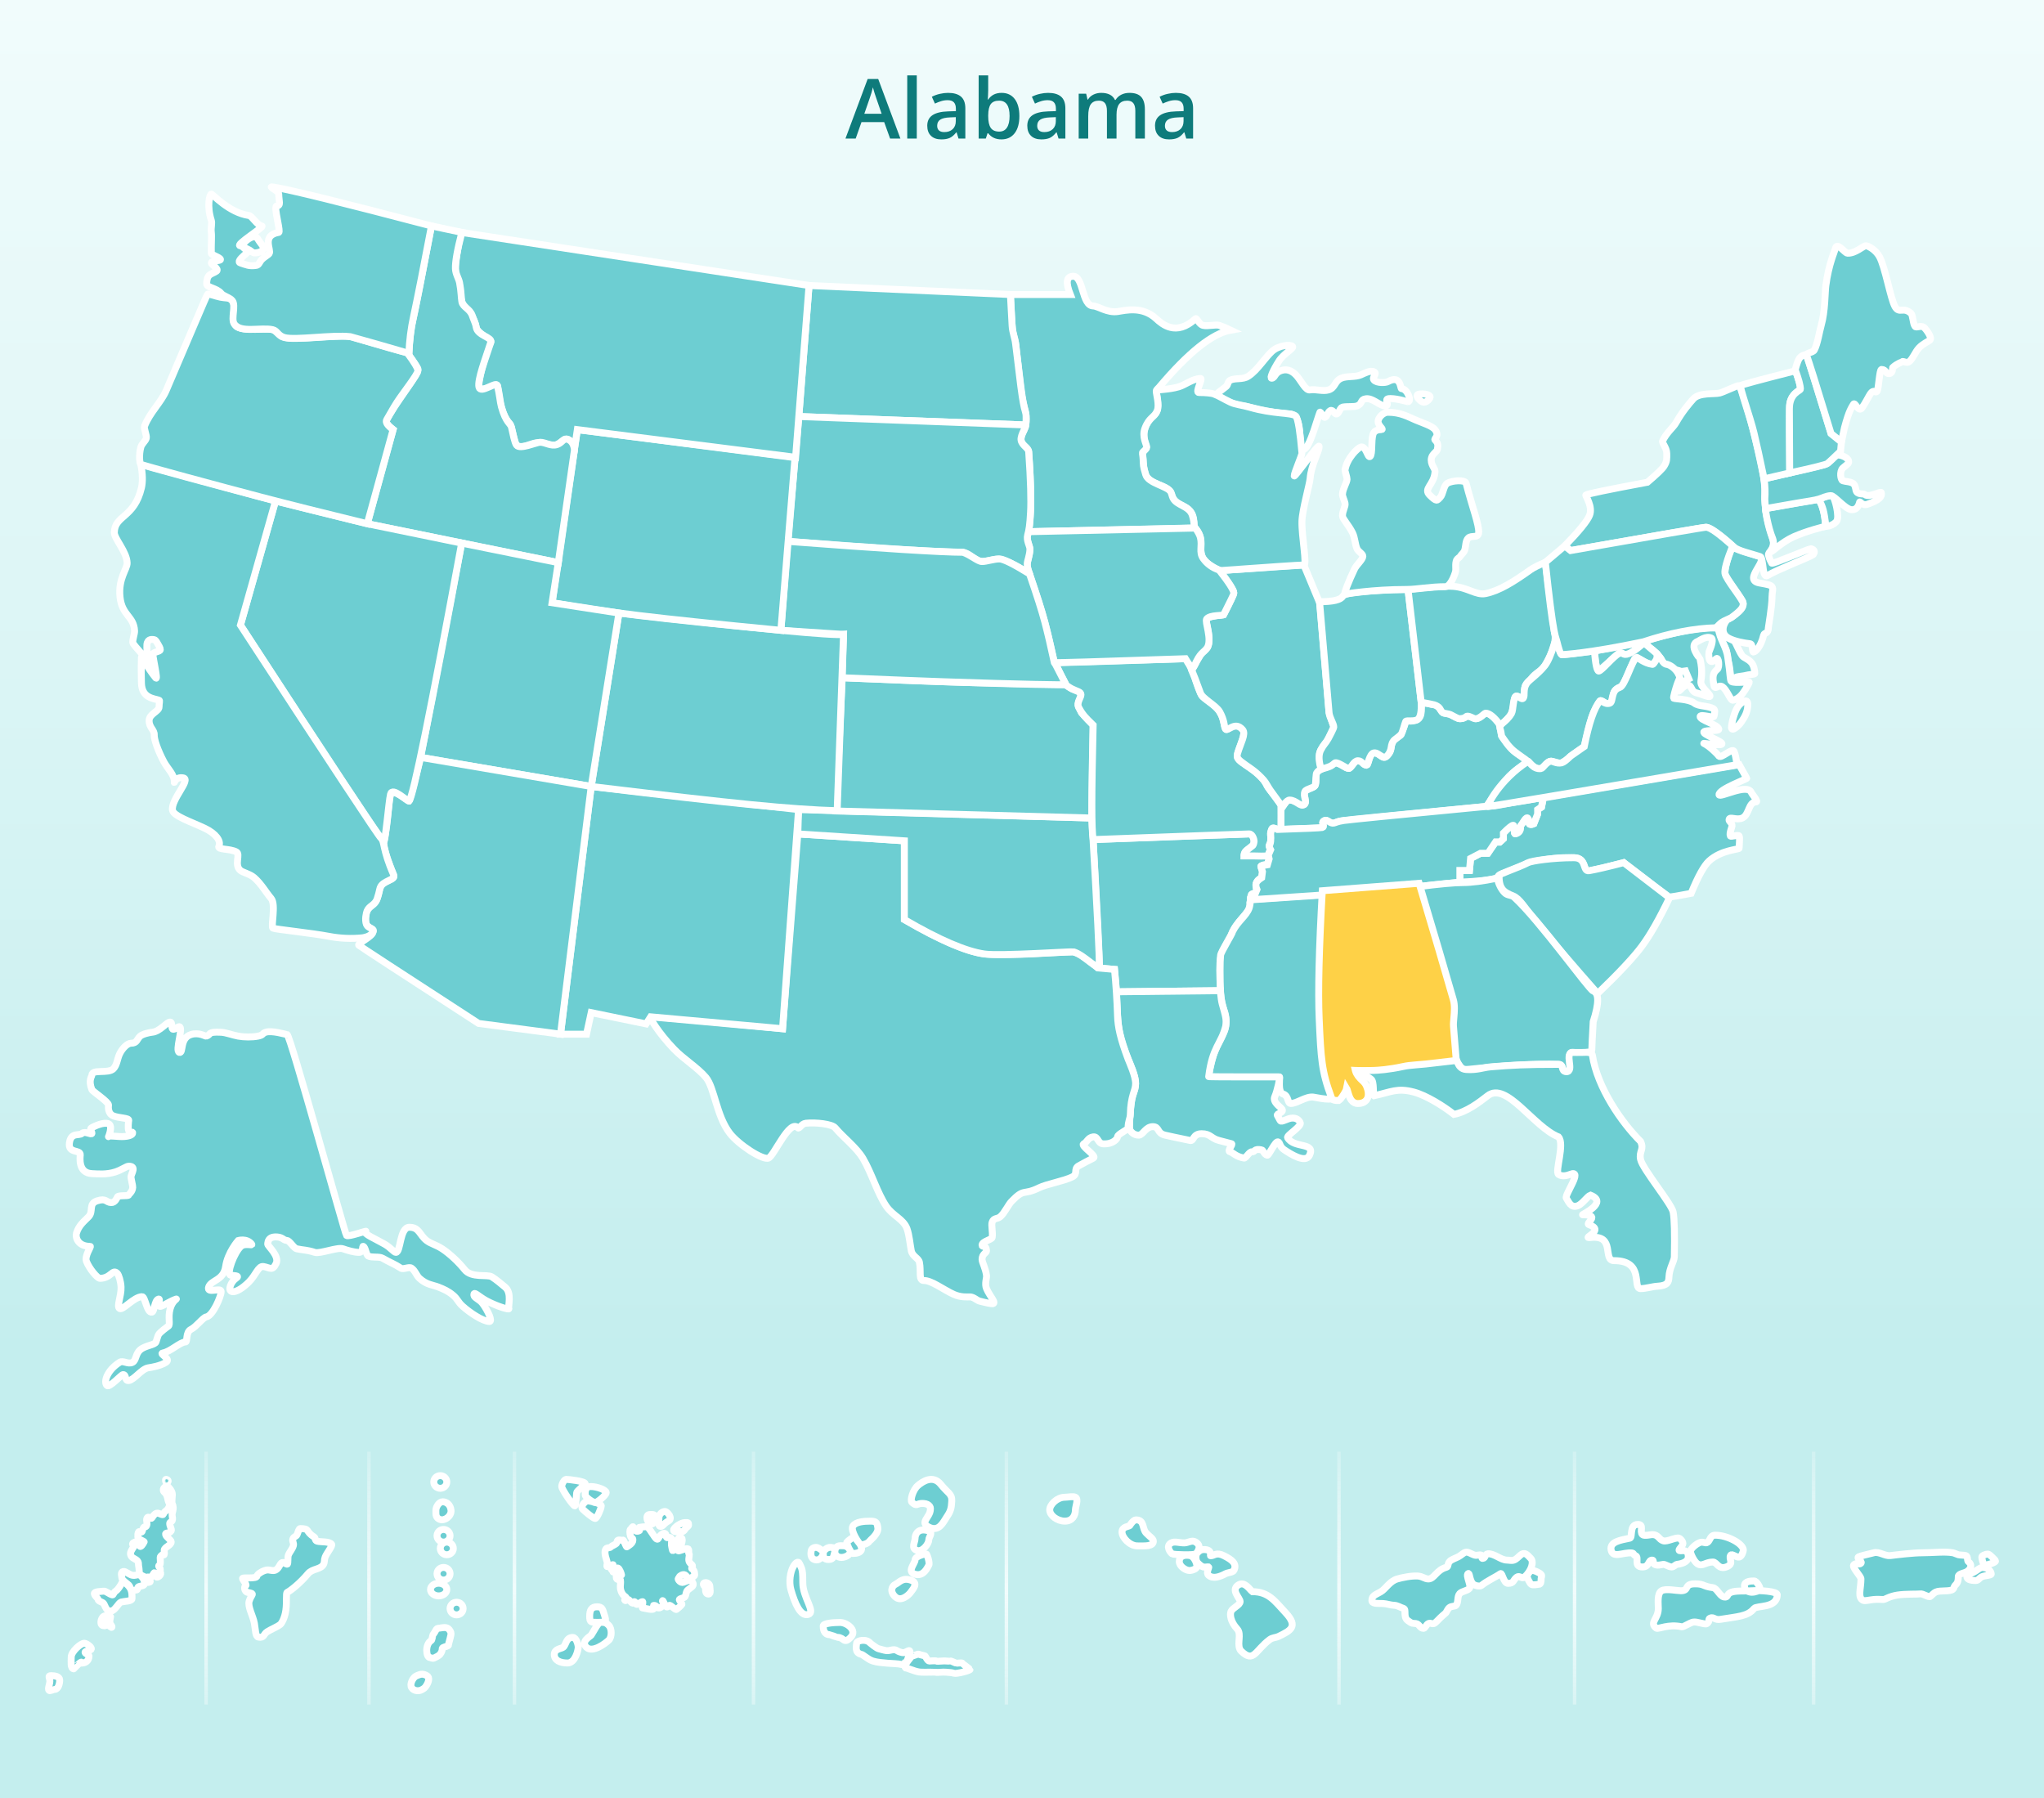 <?xml version="1.0" encoding="UTF-8"?>
<svg width="590px" height="519px" viewBox="0 0 590 519" version="1.1" xmlns="http://www.w3.org/2000/svg" xmlns:xlink="http://www.w3.org/1999/xlink">
    <title>map-alabama</title>
    <defs>
        <linearGradient x1="48.085%" y1="0%" x2="48.085%" y2="75.422%" id="linearGradient-1">
            <stop stop-color="#F1FCFC" offset="0%"></stop>
            <stop stop-color="#C4EEEE" offset="100%"></stop>
        </linearGradient>
        <filter x="0.0%" y="0.0%" width="100.0%" height="100.0%" filterUnits="objectBoundingBox" id="filter-2">
            <feGaussianBlur stdDeviation="0" in="SourceGraphic"></feGaussianBlur>
        </filter>
        <linearGradient x1="50%" y1="0.923%" x2="50%" y2="100%" id="linearGradient-3">
            <stop stop-color="#FFFFFF" stop-opacity="0.23" offset="0%"></stop>
            <stop stop-color="#F1FCFC" offset="54.316%"></stop>
            <stop stop-color="#FFFFFF" stop-opacity="0.342" offset="100%"></stop>
        </linearGradient>
        <path d="M349.636,204.086 L375.9,202.073 C380.208,216.495 383.425,227.443 385.552,234.916 C386.229,237.294 385.394,240.371 385.552,242.397 C385.758,245.032 386,247.991 386.278,251.274 C382.39,251.741 379.789,252.04 378.476,252.169 C375.231,252.488 373.692,252.507 371.82,252.913 C367.688,253.809 364.671,253.991 363.332,254.029 C362.194,254.061 358.362,254.146 358.04,254.029 C355.94,253.261 357.307,256.054 358.283,257.327 C359.35,258.719 360.044,258.854 360.52,259.955 C361.211,261.553 361.411,263.574 358.944,263.574 C356.866,263.574 357.283,259.321 355.954,259.242 C354.625,259.164 353.03,264.58 352.225,262.423 C349.442,254.962 349.288,251.487 348.778,240.008 C348.439,232.355 348.725,220.381 349.636,204.086 Z" id="path-4"></path>
        <filter x="-45.2%" y="-27.8%" width="190.7%" height="155.5%" filterUnits="objectBoundingBox" id="filter-5">
            <feMorphology radius="2" operator="dilate" in="SourceAlpha" result="shadowSpreadOuter1"></feMorphology>
            <feOffset dx="0" dy="0" in="shadowSpreadOuter1" result="shadowOffsetOuter1"></feOffset>
            <feGaussianBlur stdDeviation="5" in="shadowOffsetOuter1" result="shadowBlurOuter1"></feGaussianBlur>
            <feComposite in="shadowBlurOuter1" in2="SourceAlpha" operator="out" result="shadowBlurOuter1"></feComposite>
            <feColorMatrix values="0 0 0 0 0   0 0 0 0 0.491   0 0 0 0 0.491  0 0 0 0.82 0" type="matrix" in="shadowBlurOuter1"></feColorMatrix>
        </filter>
    </defs>
    <g id="Page-3-Maps" stroke="none" stroke-width="1" fill="none" fill-rule="evenodd">
        <g id="59-states-&amp;-territories" transform="translate(-1857, -1162)">
            <g id="map-alabama" transform="translate(1857, 1162)">
                <g id="States-&amp;-Territories-2-">
                    <rect id="gradient-bgd" fill="url(#linearGradient-1)" filter="url(#filter-2)" x="0" y="0" width="590" height="519"></rect>
                    <g id="Bottom-states-and-territories" transform="translate(14, 295)">
                        <path d="M46,124 L46,197 L45,197 L45,124 L46,124 Z M93,124 L93,197 L92,197 L92,124 L93,124 Z M135,124 L135,197 L134,197 L134,124 L135,124 Z M204,124 L204,197 L203,197 L203,124 L204,124 Z M277,124 L277,197 L276,197 L276,124 L277,124 Z M373,124 L373,197 L372,197 L372,124 L373,124 Z M441,124 L441,197 L440,197 L440,124 L441,124 Z M510,124 L510,197 L509,197 L509,124 L510,124 Z" id="vertical-bars" fill="url(#linearGradient-3)"></path>
                        <path d="M347.499,164.414 C352.232,164.414 354.002,167.187 357.069,170.466 C360.904,174.564 358.382,175.69 355.087,177.313 C354.8,177.454 354.509,177.534 354.217,177.602 L353.777,177.701 C353.336,177.804 352.895,177.937 352.46,178.268 C348.263,181.462 347.896,185.018 344.323,181.619 C343.547,180.881 343.547,179.789 343.625,178.673 L343.664,178.157 C343.749,177.04 343.804,175.95 343.132,175.216 C341.07,172.964 340.993,170.908 341.33,170.123 C341.802,169.021 343.959,168.332 343.959,167.253 C343.959,166.277 341.221,163.977 343.381,162.517 C345.257,161.25 346.68,163.795 347.499,164.414 Z M333.509,152.248 C336.076,152.248 335.217,154.053 335.431,154.053 C336.532,154.053 337.048,152.905 339.323,154.053 C341.599,155.202 343.132,156.32 342.173,158.273 C341.893,158.843 340.409,158.878 339.743,159.236 C338.126,160.106 336.131,160.803 334.873,159.697 C333.991,158.922 335.108,157.423 334.873,157.271 C334.736,157.181 333.877,157.423 333.311,157.271 C332.679,157.1 331.843,156.239 331.637,155.997 C331.117,155.386 331.024,153.694 331.637,153.204 C331.768,153.098 332.284,152.248 333.509,152.248 Z M326.399,155.698 C326.399,154.222 327.701,153.725 329.293,153.955 C330.885,154.185 331.505,156.5 331.505,157.135 C331.505,157.769 330.235,158.3 329.293,158.3 C328.35,158.3 326.399,157.174 326.399,155.698 Z M324.069,150.333 C325.057,149.791 326.472,150.368 327.891,150.333 C328.938,150.308 329.967,149.499 330.933,149.987 C333.209,151.136 331.555,153.032 331.23,153.478 C330.905,153.924 324.768,153.782 324.321,153.478 C323.874,153.173 322.352,151.276 324.069,150.333 Z M314.294,151.198 C316.493,151.198 318.913,151.403 318.913,149.818 C318.913,149.135 317.804,148.49 316.854,147.494 C315.596,146.175 316.428,143.686 313.885,143.686 C313.223,143.686 312.337,144.894 312.154,145.276 C311.971,145.656 309.868,145.512 309.868,147.208 C309.868,148.794 312.094,151.198 314.294,151.198 Z M293.368,144.053 C295.568,144.053 296.413,142.4 296.413,140.814 C296.413,139.858 297.409,137.675 296.413,137.153 C295.756,136.809 294.242,137.153 293.368,137.153 C291.169,137.153 289,139.228 289,140.814 C289,142.4 291.169,144.053 293.368,144.053 Z" id="Hawaii-blue" stroke="#FFFFFF" stroke-width="2" fill="#6DCED2"></path>
                        <path d="M409.032,153.028 C409.827,152.845 410.724,153.607 411.708,153.873 C412.339,154.043 413.109,153.638 413.571,153.873 C414.014,154.098 413.488,154.849 413.983,154.814 C414.873,154.75 414.57,153.556 415.443,153.482 C417.315,153.324 419.221,155.303 420.958,155.296 C421.558,155.293 422.297,155.53 422.983,155.296 C423.68,155.058 424.324,154.347 424.863,153.873 C426.064,152.816 426.797,153.727 427.661,154.617 L427.856,154.814 C428.809,155.755 428.121,158.359 425.993,160.238 C425.319,160.832 424.615,159.612 423.794,160.238 C422.719,161.057 423.057,162.015 421.297,162.015 C419.974,162.015 419.635,158.853 419.123,159.207 C417.499,160.329 415.333,161.227 413.571,162.652 C413.247,162.913 411.63,162.809 411.025,162.015 C410.137,160.851 410.211,158.804 409.739,159.207 C409.052,159.793 410.781,162.755 410.142,163.477 C409.51,164.191 407.991,164.248 407.331,164.972 C406.574,165.804 407.025,167.504 406.303,168.338 C406,168.688 405.028,168.549 404.45,168.946 C403.816,169.382 403.574,170.35 403.22,170.64 C402.537,171.197 402.263,171.463 401.767,171.922 C401.334,172.323 400.321,173.49 399.912,173.612 C399.693,173.677 399.508,173.659 399.329,173.623 L399.063,173.563 C398.84,173.515 398.606,173.489 398.309,173.612 C397.726,173.853 397.328,175 396.928,175 C395.787,175 395.753,173.756 394.695,173.612 C393.787,173.488 393.691,173.781 392.323,172.72 C390.955,171.66 392.027,169.514 391.131,169.245 C390.233,168.977 389.338,168.351 388.397,168.338 C387.4,168.325 386.279,167.875 385.209,167.833 C383.497,167.764 382,167.974 382,166.93 C382,165.541 382.992,165.339 384.526,164.461 C385.967,163.635 387.131,161.37 389.326,160.739 C390.678,160.35 393.358,159.777 395.256,159.898 C396.627,159.986 397.242,160.739 398.309,160.739 C399.998,160.739 400.66,158.105 403.488,157.376 C404.151,157.206 403.767,156.372 404.45,155.674 C405.064,155.046 406.115,154.789 407.036,154.289 C407.816,153.865 408.47,153.157 409.032,153.028 Z M428.331,158.273 C428.772,158.273 430.252,158.791 430.844,159.451 C431.195,159.843 430.844,160.379 430.844,160.632 L430.844,160.632 L430.843,160.868 C430.839,161.517 430.784,162.289 430.159,162.289 C429.816,162.289 428.438,162.625 427.991,162.289 C427.524,161.939 426.837,160.464 426.837,160.116 C426.837,159.436 427.629,158.273 428.331,158.273 Z" id="American-Samoa-blue" stroke="#FFFFFF" stroke-width="2" fill="#6DCED2"></path>
                        <path d="M540.861,153.188 C543.943,153.188 547.407,152.765 549.707,153.188 C550.139,153.267 550.887,153.645 551.259,153.747 C551.679,153.862 553.095,153.865 553.456,153.997 C554.119,154.239 553.736,155.472 554.2,155.797 C555.256,156.534 554.996,157.769 553.839,158.559 C552.996,159.135 551.259,159.186 551.259,160.061 C551.259,161.711 550.91,162.005 550.214,162.741 C549.991,162.978 550.12,163.366 549.707,163.721 C548.829,164.478 545.998,163.928 544.756,164.516 C544.317,164.724 543.809,165.208 543.226,165.759 C542.744,166.214 541.118,164.886 540.214,165.055 C539.592,165.172 536.05,165.026 533.688,165.391 C531.262,165.766 530.182,166.673 529.651,166.673 C529.105,166.673 527.916,166.562 526.832,166.673 C525.524,166.808 524.311,167.154 523.801,166.921 C522.102,166.144 523.165,163.63 523.165,160.726 C523.165,160.345 522.604,159.616 522.053,158.866 L521.819,158.544 C521.206,157.688 520.713,156.864 521.193,156.558 C522.19,155.92 522.606,156.779 523.165,156.203 C523.701,155.649 521.689,154.755 522.527,154.345 C523.036,154.096 524.868,153.676 526.057,153.386 L526.493,153.278 C526.624,153.245 526.738,153.214 526.832,153.188 C528.405,152.744 530.036,154.188 531.637,153.997 C533.916,153.724 538.245,153.188 540.861,153.188 Z M559.811,153.569 C560.132,153.569 560.594,154.033 560.995,154.402 C561.544,154.906 562,155.379 562,155.595 C562,155.97 559.848,156.692 559.089,156.692 C558.329,156.692 558.056,154.777 558.056,154.402 C558.056,154.028 559.052,153.569 559.811,153.569 Z M556.325,161.195 C557.096,161.195 557.336,160.382 558.18,160.061 C559.206,159.67 560.771,159.729 560.771,159.318 C560.771,158.568 559.888,157.44 558.18,157.44 C557.468,157.44 556.794,158.179 555.995,158.613 C554.877,159.219 553.725,159.624 553.725,160.061 C553.725,160.81 554.617,161.195 556.325,161.195 Z" id="Puerto-Rico-blue" stroke="#FFFFFF" stroke-width="2" fill="#6DCED2"></path>
                        <path d="M471.503,174.561 C472.079,174.561 473.813,173.357 474.74,173.185 C475.817,172.984 478.091,173.979 478.655,173.651 C479.685,173.052 478.916,172.335 479.621,172.04 C480.695,171.591 480.942,172.678 482.597,172.399 C487.462,171.582 490.481,171.582 492.304,169.279 C493.053,168.333 499,169.279 499,165.284 C499,164.293 493.904,163.989 491.694,164.143 C489.534,164.293 487.086,164.065 485.717,164.578 C484.285,165.114 484.942,166.142 483.72,165.957 C482.326,165.747 481.699,163.42 480.412,163.252 C477.452,162.865 477.93,162.147 475.329,162.147 C471.842,162.147 473.805,164.143 471.186,164.143 C470.061,164.143 466.778,163.437 465.614,164.143 C464.275,164.954 464.673,167.853 464.673,169.279 C464.673,172.331 461.973,173.331 464.086,174.936 C464.621,175.342 467.553,173.651 471.503,174.561 Z M460.086,157.28 C462.162,157.28 461.678,155.275 462.916,155.294 C463.474,155.302 462.967,156.135 463.595,156.536 C464.304,156.989 465.683,156.576 466.079,156.536 C466.698,156.474 467.616,157.257 468.552,157.28 C469.071,157.293 469.726,156.572 470.026,156.536 C472.212,156.273 473.324,155.484 473.324,154.32 C473.324,151.568 470.735,153.058 470.664,152.424 C470.627,152.085 471.483,151.366 471.72,150.783 C472.011,150.067 471.034,149.08 470.664,148.969 C469.628,148.655 467.247,150.086 466.079,149.726 C464.767,149.322 464.754,147.934 462.916,147.934 C462.522,147.934 460.567,148.415 460.086,147.934 C459.175,147.022 460.69,145 458.76,145 C456.211,145 457.331,148.787 456.458,148.969 C453.805,149.521 450.542,149.992 451.054,152.424 C451.565,154.856 454.537,153 457.019,153.235 C457.727,153.303 457.428,153.82 458.08,154.023 C459.297,154.402 457.367,157.28 460.086,157.28 Z M492.304,161.32 C493.079,161.32 494.037,163.087 494.037,163.604 C494.037,164.121 492.593,164.578 491.694,164.578 C490.796,164.578 489.534,164.129 489.534,162.724 C489.534,161.32 491.53,161.32 492.304,161.32 Z M481.094,148.108 C484.707,148.108 489.22,150.614 489.22,152.424 C489.22,152.701 488.788,154.267 488.044,154.418 C487.173,154.595 485.946,153.366 485.563,153.885 C484.829,154.882 486.729,156.341 484.362,157.25 C481.996,158.159 481.606,155.852 480.437,155.852 C478.27,155.852 477.349,157.303 475.936,156.341 C474.992,155.699 473.944,153.465 473.944,152.74 C473.944,152.115 475.443,150.665 476.736,150.206 C477.621,149.892 478.283,150.569 478.808,150.206 C479.131,149.982 479.323,149.661 479.5,149.336 L479.631,149.093 C479.918,148.573 480.24,148.108 481.094,148.108 Z" id="US-Virgin-Islands-blue" stroke="#FFFFFF" stroke-width="2" fill="#6DCED2"></path>
                        <path d="M251.144,182.446 L251.199,182.462 C251.373,182.579 252.691,182.862 252.961,182.938 C253.143,182.988 253.708,184.432 254.243,184.432 C254.533,184.432 256.04,184.274 256.266,184.432 C256.538,184.621 258.483,184.295 259.132,184.432 C259.246,184.456 260.261,184.458 260.327,184.432 C260.555,184.34 261.898,185.085 262.091,185.061 C262.246,185.042 263.737,184.901 263.792,185.061 C263.865,185.27 266,186.8 266,186.868 C266,187.196 262.098,188.184 261.403,187.97 C260.647,187.737 260.294,187.763 259.132,187.657 C258.618,187.61 257.88,187.62 257.652,187.657 C257.354,187.706 256.208,187.741 255.906,187.657 C255.858,187.644 255.241,187.643 254.583,187.646 L254.187,187.648 C253.598,187.652 253.062,187.657 252.961,187.657 C251.404,187.657 251.21,187.613 250.129,187.31 C249.623,187.169 247.514,186.364 247.357,186.364 C246.689,185.76 249.257,182.916 249.279,182.938 C249.428,183.08 250.986,182.32 251.199,182.462 Z M233.253,179.297 C233.253,178.493 236.094,177.887 237.231,179.297 C237.305,179.388 239.079,180.751 239.536,180.858 C239.995,180.966 241.158,181.332 241.835,181.423 C242.912,181.567 243.989,180.762 244.961,181.45 C245.288,181.681 246.307,182.085 246.895,182.013 C247.478,181.942 248.209,181.298 248.509,181.45 C249.099,181.749 247.932,183.799 247.932,184.005 C247.932,184.17 246.769,185.624 246.074,185.41 C245.318,185.177 243.396,185.168 242.234,185.061 C240.91,184.94 239.199,184.834 237.956,184.432 C236.405,183.929 235.071,182.462 234.466,182.462 C232.628,181.944 233.253,180.101 233.253,179.297 Z M228.508,173.297 C230.416,173.297 233.548,175.546 231.544,177.603 C229.54,179.66 229.683,177.603 227.776,177.603 C227.669,177.603 225.583,176.836 225.481,176.833 C223.747,176.796 223.62,175.087 223.62,174.327 C223.62,173.523 226.601,173.297 228.508,173.297 Z M214.953,157.223 C215.503,156.225 216.392,155.33 216.814,156.384 C217.012,156.88 217.178,157.179 217.312,157.504 L217.371,157.656 C217.609,158.305 217.727,159.176 217.727,161.857 C217.727,166.145 221.574,170.306 219.301,170.983 C217.028,171.66 215.416,167.734 214.311,163.878 C213.649,161.565 214.129,158.719 214.953,157.223 Z M254.181,145.814 C257.104,147.249 258.289,144.28 259.342,142.737 C260.396,141.193 260.622,140.313 260.728,138.236 C260.834,136.159 259.523,135.918 257.584,133.474 C255.265,130.552 252.193,132.693 250.934,133.784 C249.498,135.027 248.636,138.079 249.231,138.618 C250.698,139.947 250.553,138.936 252.193,138.936 C252.885,138.936 253.669,139.078 254.091,139.466 C254.616,139.949 254.56,140.261 254.56,140.588 C254.56,143.001 251.259,144.379 254.181,145.814 Z M250.601,152.481 C252.282,153.116 254.091,150.565 254.091,149.493 C254.091,148.421 255.826,147.144 253.323,146.675 C250.819,146.206 250.135,147.99 250.135,149.062 C250.135,150.134 248.919,151.846 250.601,152.481 Z M250.135,159.376 C252.633,160.11 253.728,157.366 254.091,156.77 C254.454,156.174 253.595,153.48 253.323,153.48 C253.05,153.48 250.135,154.168 250.135,155.24 C250.135,156.312 247.638,158.643 250.135,159.376 Z M234.519,150.885 C234.969,150.97 236.507,150.539 236.87,149.943 C237.071,149.612 239.608,147.755 239.396,146.049 C239.184,144.344 238.815,144.057 237.212,144.057 C235.426,144.057 233.02,144.21 232.182,145.491 C231.345,146.772 234.069,150.801 234.519,150.885 Z M231.953,153.37 C232.226,153.37 233.681,153.458 234.392,152.759 C235.102,152.059 234.366,150.895 234.119,150.553 C233.634,149.882 232.632,148.642 232.511,148.642 C232.238,148.642 230.662,149.795 230.448,150.128 C230.235,150.462 231.68,153.37 231.953,153.37 Z M228.892,154.537 C230.196,154.537 232.005,153.462 231.302,152.337 C230.598,151.212 229.936,151.141 228.689,151.141 C227.442,151.141 227.105,151.811 226.993,152.721 C226.882,153.631 227.588,154.537 228.892,154.537 Z M225.178,155.129 C226.687,155.129 226.617,154.039 226.836,153.357 C227.317,151.86 226.767,151.705 225.777,151.621 C224.787,151.537 223.63,152.486 223.63,153.357 C223.63,154.229 223.668,155.129 225.178,155.129 Z M221.352,155.214 C222.884,155.519 223.759,153.749 223.581,153.084 C223.411,152.45 222.338,151.796 221.848,151.666 C221.232,151.504 220.296,151.839 220.163,152.543 C220.03,153.247 219.821,154.91 221.352,155.214 Z M244.481,165.952 C246.215,167.474 248.556,165.105 248.919,164.509 C249.282,163.913 251.368,161.929 248.919,161.09 C246.47,160.251 245.552,161.789 244.481,162.28 C243.411,162.772 242.747,164.431 244.481,165.952 Z" id="Marshall-Islands" stroke="#FFFFFF" stroke-width="2" fill="#6DCED2"></path>
                        <path d="M171.473,169.114 C171.977,169.114 174.843,170.034 174.785,169.114 C174.755,168.647 174.403,168.371 174.785,168.371 C175.564,168.371 175.476,169.029 176.058,169.114 C176.755,169.217 177.455,168.222 177.709,168.089 C178.102,167.882 176.971,167.227 177.246,166.995 C177.426,166.842 177.834,168.279 178.289,168.726 C178.641,169.072 179.054,168.456 179.214,168.371 C179.561,168.188 180.942,169.756 181.26,169.531 C181.836,169.123 182.362,168.644 182.819,168.089 C182.972,167.902 181.948,166.849 182.101,166.656 C182.349,166.34 183.488,166.233 183.709,165.898 C184.002,165.451 184.018,164.705 184.268,164.243 C184.561,163.702 185.86,163.141 186.041,162.595 C186.168,162.213 186.168,162.135 185.761,161.427 C185.355,160.718 184.26,161.365 183.276,161.698 C182.399,161.994 181.717,160.92 181.752,160.738 C181.8,160.491 182.051,160.377 182.101,160.133 C182.145,159.915 183.077,159.256 183.709,159.57 C184.403,159.915 184.802,161.238 184.835,160.989 C184.912,160.402 186.519,160.189 186.519,159.57 C186.519,158.464 186.187,158.099 185.761,157.842 C185.358,157.599 186.199,157.189 185.761,156.695 C185.563,156.47 184.938,156.13 184.835,155.39 C184.738,154.699 185.168,153.606 184.835,153.398 C184.682,153.303 185.008,152.121 184.527,152.026 C183.725,151.869 182.001,152.796 181.752,152.616 C181.474,152.415 181.952,152.518 182.442,151.377 C182.693,150.791 183.389,148.811 182.442,148.811 C181.752,148.811 181.492,149.418 181.097,150.536 C180.993,150.829 180.577,151.106 180.508,151.377 C180.36,151.958 180.335,152.66 180.247,152.616 C180.024,152.505 180.011,151.825 179.874,151.377 C179.763,151.013 179.816,149.921 179.874,149.547 C180.006,148.7 179.214,148.7 178.714,148.811 C178.496,148.859 178.366,148.807 178.289,148.455 C178.226,148.167 178.274,147.57 177.709,147.57 C177.252,147.57 176.649,148.114 176.391,148.455 C176.009,148.959 176.042,149.318 175.661,149.256 C174.981,149.146 173.35,145.659 172.669,145.659 C171.921,145.659 171.207,145.728 170.526,145.86 C170.181,145.927 170.853,146.718 170.526,146.816 C170.34,146.872 169.849,147.157 169.443,146.816 C169.094,146.523 168.824,145.595 168.673,145.659 C168.317,145.808 168.36,146.191 168.026,146.384 C167.728,146.557 167.728,147.554 168.026,148.455 C168.325,149.356 168.673,148.611 168.673,149.547 C168.673,150.484 167.388,151.166 166.962,151.472 C166.718,151.647 166.065,149.374 165.822,149.547 C165.63,149.685 164.835,149.388 164.402,149.547 C164.011,149.692 164.179,150.276 163.87,150.536 C163.475,150.868 162.537,151.229 162.343,151.472 C162.019,151.878 161.249,151.619 160.94,152.026 C160.101,153.13 161.234,155.339 161.291,156.095 C161.316,156.432 161.018,157.153 161.291,157.177 C161.812,157.224 163.045,156.341 162.961,156.695 C162.907,156.923 162.343,157.196 162.343,157.604 C162.343,158.069 162.895,158.272 162.961,158.726 C162.994,158.948 163.946,157.366 164.402,157.604 C164.857,157.842 165.353,159.216 165.402,159.57 C165.442,159.869 163.87,158.839 163.87,160.133 C163.87,161.427 165,160.594 165.082,160.989 C165.24,161.746 164.976,162.76 165.082,163.467 C165.263,164.682 165.844,165.464 166.551,165.898 C167.151,166.266 165.8,166.77 166.551,166.995 C166.73,167.049 167.117,166.606 167.303,166.656 C167.792,166.785 168.132,167.655 168.673,167.73 C168.98,167.773 168.806,167.265 169.133,167.296 C169.402,167.322 169.518,168.074 169.802,168.089 C170.2,168.109 171.047,167.281 171.473,167.296 C171.733,167.305 171.201,169.114 171.473,169.114 Z M161.737,178.391 C162.644,177.497 162.644,175.112 161.737,174.156 C160.83,173.2 160.285,173.259 159.265,173.259 C158.666,173.259 156.962,176.55 156.624,177 C156.388,177.316 153.523,178.754 155.28,180.471 C157.038,182.189 160.83,179.286 161.737,178.391 Z M149.834,185 C152.073,185 152.902,181.25 152.902,180.471 C152.902,179.693 152.349,177.615 151.329,177.615 C149.307,177.615 149.451,179.802 148.548,180.471 C147.978,180.893 146,180.893 146,182.552 C146,184.211 147.596,185 149.834,185 Z M158.818,173.259 C160.995,173.259 161.04,172.918 160.477,171.187 C159.914,169.457 159.914,168.775 158.343,168.775 C156.772,168.775 156.209,169.635 156.209,171.531 C156.209,173.427 156.64,173.259 158.818,173.259 Z M157.794,138.712 C158.303,138.712 160.978,136.6 160.978,135.822 C160.978,135.044 158.303,134.066 156.568,134.066 C154.832,134.066 154.916,135.662 154.916,136.441 C154.916,137.219 157.284,138.712 157.794,138.712 Z M157.794,143.283 C158.303,143.283 159.55,140.423 159.55,139.644 C159.55,138.866 156.089,138.193 155.579,138.193 C155.069,138.193 153.34,139.772 154.214,140.626 C155.088,141.48 157.284,143.283 157.794,143.283 Z M151.902,139.644 C152.225,139.644 152.38,136.758 152.461,135.822 C152.507,135.284 154.916,133.54 154.916,133.256 C154.916,132.478 149.918,132 149.409,132 C148.899,132 148.14,133.288 148.14,134.066 C148.14,134.844 151.392,139.644 151.902,139.644 Z M189.637,161.797 C190.402,161.797 190.891,162.359 190.891,162.872 C190.891,163.384 191.3,165.099 190.535,165.099 C189.77,165.099 189.637,164.486 189.637,163.448 C189.637,162.986 189.154,162.706 189.053,162.429 C188.928,162.084 189.213,161.797 189.637,161.797 Z M183.656,144.47 C184.676,144.47 184.749,144.399 184.749,145.178 C184.749,145.558 184.279,145.734 183.959,146.102 C183.625,146.487 183.429,147.055 182.908,147.055 C181.888,147.055 180.44,147.415 180.44,146.637 C180.44,145.859 182.636,144.47 183.656,144.47 Z M177.919,141.263 C178.684,141.263 180.317,143.32 178.945,144.008 C177.573,144.695 177.441,145.571 176.676,145.571 C176.111,145.571 176.122,144.78 176.166,143.948 L176.182,143.654 C176.192,143.458 176.201,143.265 176.201,143.085 C176.201,142.047 177.154,141.263 177.919,141.263 Z M172.74,143.068 C172.74,142.179 173.271,142.136 173.904,142.142 L174.118,142.145 L174.118,142.145 L174.227,142.145 C174.992,142.145 175.364,142.587 174.773,143.068 C174.183,143.549 174.992,144.843 174.227,144.843 C173.462,144.843 172.74,144.106 172.74,143.068 Z" id="Micronesia" stroke="#FFFFFF" stroke-width="2" fill="#6DCED2"></path>
                        <path d="M110.068,183.416 C110.271,183.416 110.874,183.777 111.271,183.579 C111.704,183.363 112.682,182.937 113.038,182.468 C114.009,181.188 113.369,180.851 113.862,180.559 C114.404,180.239 115.475,180.208 115.475,179.756 C115.475,179.184 116.369,176.79 116.163,176.241 C115.979,175.749 115.624,175.017 114.803,174.814 C114.118,174.644 112.965,174.962 112.671,174.962 C111.791,174.962 111.936,175.629 111.002,176.808 C110.832,177.023 110.761,178.334 110.47,178.51 C108.58,179.651 109.028,183.416 110.068,183.416 Z M112.618,165.63 C113.917,165.63 114.971,164.812 114.971,163.803 C114.971,162.794 113.917,161.976 112.618,161.976 C111.318,161.976 110.265,162.794 110.265,163.803 C110.265,164.812 111.318,165.63 112.618,165.63 Z M117.794,171.11 C118.834,171.11 119.677,170.292 119.677,169.283 C119.677,168.275 118.834,167.457 117.794,167.457 C116.755,167.457 115.912,168.275 115.912,169.283 C115.912,170.292 116.755,171.11 117.794,171.11 Z M114.03,161.063 C115.069,161.063 115.912,160.245 115.912,159.236 C115.912,158.227 115.069,157.409 114.03,157.409 C112.99,157.409 112.147,158.227 112.147,159.236 C112.147,160.245 112.99,161.063 114.03,161.063 Z M114.971,153.756 C116.01,153.756 116.853,152.938 116.853,151.929 C116.853,150.92 116.01,150.102 114.971,150.102 C113.931,150.102 113.088,150.92 113.088,151.929 C113.088,152.938 113.931,153.756 114.971,153.756 Z M114.03,150.102 C115.069,150.102 115.912,149.284 115.912,148.276 C115.912,147.267 115.069,146.449 114.03,146.449 C112.99,146.449 112.147,147.267 112.147,148.276 C112.147,149.284 112.99,150.102 114.03,150.102 Z M113.088,134.575 C114.128,134.575 114.971,133.757 114.971,132.748 C114.971,131.739 114.128,130.921 113.088,130.921 C112.049,130.921 111.206,131.739 111.206,132.748 C111.206,133.757 112.049,134.575 113.088,134.575 Z M106.653,188.518 C107.399,188.209 108.161,187.995 109.319,188.729 C110.049,189.192 109.73,190.452 109.146,191.397 C108.597,192.285 108.439,192.285 107.84,192.657 C106.983,193.19 105.51,193.16 104.831,192.147 C104.153,191.134 105.226,189.108 106.153,188.729 C106.237,188.695 106.321,188.659 106.404,188.624 Z M113.775,138.457 C114.815,138.457 116.008,139.218 116.188,140.902 C116.369,142.587 114.363,144.057 113.011,143.575 C111.836,143.157 111.807,142.222 111.819,141.322 L111.823,141.054 L111.823,141.054 L111.824,140.921 C111.824,139.912 112.736,138.457 113.775,138.457 Z" id="Northern-Mariana-Islands-blue" stroke="#FFFFFF" stroke-width="2" fill="#6DCED2"></path>
                        <path d="M67.455,156 C67.926,155.844 68.685,156.623 68.947,156.45 C69.209,156.278 68.991,154.475 69.248,153.832 C69.631,152.875 70.432,152.113 70.694,151.076 C70.86,150.418 70.334,149.823 70.525,149.245 C70.789,148.443 71.527,148.538 71.766,147.913 C72.153,146.903 72.287,146.201 72.658,146.201 C75.648,146.201 74.002,147 76.674,148.618 C77.085,148.868 76.862,149.667 77.543,149.841 C78.655,150.125 80.982,149.844 81.714,150.704 C82.1,151.157 80.34,153.198 79.86,154.419 C79.547,155.212 79.723,155.851 79.427,156.45 C78.62,158.082 76.191,157.683 74.915,159.22 C72.675,161.919 69.902,164.122 68.888,164.616 C68.493,164.809 68.855,167.206 68.515,169.745 C68.204,172.062 67.252,173.612 66.888,173.887 C65.895,174.636 64.294,175.24 63.117,175.987 C61.975,176.712 62.364,177.822 60.58,177.523 C59.704,177.376 59.771,175.423 59.426,173.512 C59.068,171.529 57.458,168.722 57.911,167.196 C58.563,165.006 59.801,165.079 57.491,164.616 C56.452,164.408 56.425,162.827 56.918,162.666 C57.41,162.506 56.008,160.981 56.008,160.592 C56.008,160.204 60.172,160.805 60.172,159.89 C60.172,159.539 61.431,158.501 62.842,158.183 C63.751,157.978 64.671,158.564 65.531,158.183 C66.563,157.726 66.787,156.222 67.455,156 Z" id="Guam-blue" stroke="#FFFFFF" stroke-width="2" fill="#6DCED2"></path>
                        <path d="M21.467,161.44 C21.693,161.55 23.002,162.371 23.637,163.524 C24.191,164.528 24.095,165.838 24.095,166.447 C24.095,167.193 21.814,167.167 20.925,167.418 C20.255,167.607 19.139,169.957 18.14,169.957 C16.687,170.437 16.314,168.259 15.879,167.774 C15.502,167.356 14.283,167.194 14.283,166.588 C14.283,166.312 12.963,165.312 13.28,164.795 C13.563,164.333 15.458,164.34 15.879,164.263 C16.508,164.147 17.506,165.12 18.394,165.331 C18.793,165.425 18.712,164.701 19.387,164.263 C20.399,163.605 21.386,161.401 21.467,161.44 Z M21.586,158.58 C22.216,158.464 23.213,159.437 24.101,159.648 C25.1,159.885 25.965,159.373 26.1,159.438 C26.522,159.643 27.723,160.677 27.723,161.985 C27.723,162.731 26.988,162.689 26.1,162.94 C25.43,163.13 26.1,163.963 25.1,163.963 C23.647,164.443 23.652,163.042 23.217,162.558 C22.84,162.139 21.173,161.087 21.173,160.481 C21.173,159.958 20.696,158.744 21.586,158.58 Z M33.155,135.292 C32.967,134.071 34.321,133.833 34.546,134.112 C34.895,134.544 35.43,134.983 35.701,135.967 C35.862,136.551 35.466,138.402 35.701,138.95 C36.454,140.704 35.526,141.334 35.701,142.525 C35.742,142.798 35.914,143.473 35.701,143.924 C35.551,144.243 35.003,144.297 34.985,144.686 C34.95,145.462 35.649,146.438 35.413,146.852 C34.855,147.829 33.661,147.157 33.806,147.928 C33.943,148.656 35.413,149.444 35.413,150.046 C35.413,151.06 33.47,151.534 33.4,152.429 C33.368,152.833 33.539,153.472 33.4,153.713 C33.235,153.997 32.992,153.548 32.708,153.864 C32.424,154.18 32.246,154.18 32.239,154.608 C32.233,155.002 32.353,155.999 32.239,156.43 C32.129,156.846 31.786,156.697 31.812,157.069 C31.823,157.216 32.189,157.568 32.239,157.789 C32.333,158.206 32.144,158.519 32.239,158.659 C32.82,159.509 31.606,160.35 31.234,160.208 C30.923,160.09 31.018,158.942 30.552,158.942 C30.362,158.942 29.896,160.239 29.52,160.266 C29.406,160.274 28.55,160.056 28.428,160.266 C28.316,160.457 29.318,161.131 29.366,161.415 C29.427,161.784 28.549,161.747 28.428,161.743 C28.186,161.735 28.021,160.267 27.904,160.208 C27.486,159.998 26.51,159.663 26.326,159.237 C26.097,158.708 26.215,157.847 26.024,157.069 C25.889,156.523 26.158,155.947 25.527,155.37 C25.224,155.094 24.641,154.86 24.298,154.608 C23.88,154.3 23.724,153.967 23.67,153.533 C23.598,152.95 24.069,152.267 24.554,151.564 C24.825,151.171 24.11,150.921 24.298,150.529 C24.374,150.373 24.502,150.246 25.003,150.046 C25.161,149.983 25.527,150.046 25.786,149.707 C26.064,149.343 26.551,149.881 26.71,149.881 C26.988,149.881 26.023,151.338 26.508,151.365 C26.747,151.378 27.109,150.9 27.353,150.514 C27.497,150.286 27.6,150.09 27.612,150.046 C27.628,149.983 27.415,149.867 27.13,149.724 L26.905,149.613 C26.867,149.594 26.827,149.574 26.788,149.554 L26.552,149.432 C26.474,149.391 26.398,149.349 26.326,149.307 C25.973,149.099 25.783,148.841 25.786,148.787 C25.879,147.366 25.634,147.962 26.024,147.156 C26.134,146.927 26.408,147.467 26.92,147.156 C27.126,147.031 27.196,146.255 27.426,145.942 C27.687,145.587 28.098,145.694 28.159,145.615 C28.773,144.827 28.069,143.866 28.428,143.182 C28.818,142.439 29.553,143.48 29.811,143.182 C30.004,142.959 30.428,142.001 31.234,141.761 C31.853,141.577 32.937,142.528 33.155,142.043 C33.412,141.474 33.412,141.474 34.11,140.909 C34.808,140.344 34.979,139.278 34.985,139.208 C35.013,138.901 34.673,138.792 34.546,138.17 C34.471,137.796 34.323,136.929 33.959,136.285 C33.704,135.833 33.2,135.584 33.155,135.292 Z M33.959,132 C34.222,132 34.546,132.203 34.546,132.465 C34.546,132.726 34.393,132.835 34.13,132.835 C33.868,132.835 33.806,132.69 33.806,132.428 C33.806,132.167 33.697,132 33.959,132 Z M9.426,185.039 C10.477,185.039 11.691,184.556 11.691,182.987 C11.691,182.594 10.593,182.354 10.549,181.933 C10.498,181.452 12.299,181.405 12.364,180.972 C12.47,180.272 10.829,179.292 10.342,179.292 C9.292,179.292 6.559,181.711 6.559,183.281 C6.559,184.771 6.297,186.563 7.274,186.682 C7.318,186.687 8.893,184.908 9.426,184.739 C9.524,184.708 9.418,185.039 9.426,185.039 Z M1.771,192.617 C2.821,192.617 3.231,190.968 3.231,189.921 C3.231,188.875 1.792,188.656 0.741,188.656 C-0.309,188.656 0.389,189.229 0.389,190.276 C0.389,191.244 -0.487,192.83 0.389,193 C0.459,193.013 1.693,192.617 1.771,192.617 Z M16.231,174.257 C16.403,174.257 16.85,173.91 17.235,174.073 C17.731,174.283 18.173,174.985 18.308,174.621 C18.421,174.317 17.854,173.965 17.737,173.383 C17.607,172.732 17.917,171.854 17.917,171.647 C17.917,171.235 16.651,173.352 16.231,172.974 C15.85,172.632 16.816,171.371 16.442,171.371 C15.654,171.371 15.133,172.416 15.133,173.2 C15.133,173.985 15.443,174.257 16.231,174.257 Z" id="Palau" stroke="#FFFFFF" stroke-width="2" fill="#6DCED2"></path>
                        <path d="M12.523,15.345 C12.523,13.476 17.273,14.999 18.75,13.47 C19.797,12.387 19.841,10.619 20.536,9.185 C21.38,7.446 22.838,6.122 23.805,6.116 C25.658,6.106 25.464,4.945 26.473,4.064 C27.204,3.425 29.252,2.999 29.869,2.95 C32.182,2.765 34.062,-0.006 35.133,0 C35.793,0.004 35.445,1.719 35.832,2.03 C36.241,2.359 37.374,1.286 37.75,1.333 C39.042,1.495 36.457,8.317 37.75,8.751 C39.042,9.185 37.75,4.662 41.116,3.611 C43.456,2.88 45.242,4.151 45.544,4.064 C47.088,3.622 45.622,2.725 49.836,2.95 C51.278,3.027 53.027,3.748 54.753,4.064 C56.389,4.364 58.791,4.411 60.486,4.064 C62.18,3.717 61.517,3.341 62.658,2.95 C64.471,2.329 68.522,3.611 68.877,3.611 C69.745,3.611 85.526,60.976 86.007,61.577 C86.489,62.177 92.525,59.869 91.534,60.472 C90.639,61.017 94.307,62.545 97.021,64.105 C98.803,65.129 99.705,66.478 100.275,66.478 C101.713,66.478 101.331,59.232 104.152,59.232 C107.076,59.232 107.076,61.472 109.139,63.061 C110.38,64.016 111.872,64.287 113.641,65.447 C115.863,66.904 118.413,69.327 120.123,71.466 C122.124,73.972 126.712,72.739 127.964,73.54 C129.479,74.508 130.654,75.574 131.773,76.481 C133.864,78.178 132.579,82.057 132.888,82.695 C133.135,83.204 129.216,81.957 126.425,80.457 C124.03,79.169 122.709,77.497 122.79,78.835 C122.836,79.595 124.424,80.048 125.29,81.219 C126.928,83.434 128.213,86.438 127.275,86.43 C125.449,86.414 121.754,84.012 119.531,82.01 C118.09,80.712 118.134,79.973 116.768,78.835 C115.326,77.633 114.048,77.083 112.513,76.481 C110.978,75.88 109.15,75.851 107.083,73.972 C106.202,73.171 105.853,71.745 104.772,71.026 C104.022,70.526 102.453,71.518 101.695,71.026 C99.71,69.736 98.852,69.548 96.42,68.164 C95.411,67.59 93.355,68.081 92.32,67.54 C91.635,67.182 91.562,65.064 90.855,64.745 C90.481,64.576 90.996,66.478 89.621,66.478 C88.246,66.478 86.279,65.898 85.007,65.447 C83.435,64.888 78.369,66.956 76.873,66.478 C74.496,65.717 73.665,65.875 71.663,65.447 C70.783,65.259 69.647,63.133 68.877,63.061 C67.98,62.976 67.925,62.633 67.214,62.318 C66.312,61.918 64.857,61.907 64.16,62.318 C63.29,62.831 63.279,63.868 63.279,64.105 C63.279,64.692 66.777,67.54 65.68,69.739 C64.583,71.938 63.972,70.886 62.041,70.565 C60.544,70.316 59.913,72.956 57.849,75.022 C56.059,76.814 54.047,78.083 52.939,77.795 C51.631,77.455 52.696,74.893 54.116,73.972 C55.536,73.051 53.141,73.248 52.523,73.051 C51.341,72.674 53.556,66.551 55.536,64.745 C56.699,63.684 59.081,64.664 58.644,64.105 C57.249,62.318 54.753,63.061 54.753,63.061 C54.753,63.061 51.721,66.478 51.125,70.565 C50.529,74.652 46.922,74.407 46.233,76.481 C45.544,78.556 49.836,76.442 49.836,77.795 C49.836,79.147 47.423,84.835 45.544,85.108 C44.609,85.244 42.733,87.902 41.116,88.707 C39.498,89.511 40.198,92.336 39.548,92.336 C37.978,92.336 35.251,95.119 33.042,95.503 C31.709,95.735 35.539,97.178 33.92,98.208 C32.301,99.238 29.902,99.627 28.777,99.801 C26.898,100.092 24.718,103.291 23.156,103.47 C21.868,103.617 22.576,101.762 21.515,101.762 C21.009,101.762 17.608,105.633 16.878,104.91 C15.855,103.897 16.865,100.541 20.536,98.208 C21.551,97.563 22.93,98.899 24.266,98.208 C25.343,97.652 25.101,95.763 26.473,94.6 C27.982,93.32 30.703,93.231 31.035,92.336 C31.367,91.44 31.416,90.97 31.73,90.29 C32.062,89.571 34.353,87.935 34.575,87.789 C35.277,87.329 34.395,85.287 35.133,82.695 C35.798,80.36 37.255,79.826 36.836,79.965 C35.149,80.521 33.467,81.724 32.536,82.01 C30.975,82.49 32.589,79.698 31.73,79.965 C30.567,80.326 30.6,83.532 29.869,83.727 C28.418,84.115 27.924,79.265 27.034,79.265 C24.671,79.265 21.515,83.247 20.536,82.695 C19.557,82.143 21.058,79.108 20.94,76.481 C20.866,74.831 20.287,72.99 19.879,72.565 C18.454,71.08 18.087,73.972 14.835,73.972 C14.121,73.972 11.782,71.2 10.967,69.109 C10.332,67.481 12.429,64.745 12.046,64.745 C8.362,64.745 7.738,62.051 8.076,60.926 C8.772,58.613 10.298,57.514 11.586,56.175 C13.067,54.636 11.423,52.423 14.066,51.596 C16.71,50.769 16.552,52.045 18.087,52.113 C19.223,52.164 19.768,50.734 19.879,50.501 C20.171,49.885 22.996,50.33 23.156,49.906 C23.25,49.659 24.582,48.666 24.266,47.199 C24.003,45.975 23.777,44.792 23.805,44.623 C23.976,43.57 25.47,41.601 23.156,41.601 C22.479,41.601 21.155,42.662 19.269,43.267 C16.764,44.069 14.377,43.84 12.523,43.749 C8.485,43.552 9.122,39.108 9.169,38.337 C9.272,36.693 5.586,38.071 6.039,34.884 C6.491,31.697 8.804,32.926 9.678,32.136 C10.551,31.345 12.391,32.688 12.523,32.136 C12.643,31.631 11.625,30.906 12.523,30.463 C13.445,30.008 15.896,28.798 17.323,29.355 C18.75,29.912 17.173,33.511 17.323,33.037 C17.451,32.63 20.066,33.189 21.945,33.037 C23.726,32.892 24.196,32.402 24.266,32.136 C24.474,31.346 23.523,32.295 23.156,31.37 C22.875,30.66 23.097,28.745 23.156,28.388 C23.279,27.653 20.366,27.737 18.75,27.099 C17.045,26.426 17.277,24.398 17.323,23.973 C17.419,23.084 12.744,20.054 12.523,19.506 C11.43,16.81 12.523,15.652 12.523,15.345 Z" id="Alaska-blue" stroke="#FFFFFF" stroke-width="2" fill="#6DCED2"></path>
                    </g>
                    <g id="Upper-states" transform="translate(33, 53.938)">
                        <path d="M412.486,176.387 L469.006,166.783 C470.049,168.668 470.776,169.971 471.189,170.692 C471.308,170.902 463.05,173.896 463.203,175.435 C463.308,176.492 471.316,172.095 472.493,174.757 C472.798,175.445 474.743,177.539 473.817,177.539 C471.713,177.539 471.923,181.14 470.027,182.116 C468.321,182.995 466.199,181.553 466.098,182.641 C466.045,183.203 466.655,183.266 466.944,184.166 C467.098,184.646 466.076,186.486 466.465,187.352 C466.608,187.669 468.722,186.887 469.006,187.352 C469.263,187.772 469.006,189.899 469.006,190.893 C469.006,191.268 463.867,191.333 460.331,194.564 C458.877,195.893 457.147,199.008 455.141,203.911 C451.49,204.608 449.409,204.957 448.897,204.957 C448.672,204.957 444.27,201.655 435.69,195.052 C431.7,196.087 428.251,196.922 425.343,197.556 C424.156,197.814 424.817,193.631 421.296,193.631 C418.762,193.631 416.376,193.41 409.38,194.812 C408.18,195.052 403.328,197.293 400.544,198.32 C399.018,198.882 399.239,199.507 399.171,199.525 C397.011,200.093 393.417,200.479 388.39,200.682 L388.39,197.293 L391.163,197.293 L391.479,193.84 L394.344,192.345 L396.345,192.345 L398.684,189.141 L399.887,189.141 L400.956,188.155 L400.956,186.52 C402.301,184.986 403.24,184.233 403.774,184.262 C404.574,184.305 403.99,186.461 404.247,186.696 C404.505,186.93 405.311,186.112 405.54,185.87 C405.967,185.419 405.736,184.634 405.992,184.262 C406.584,183.403 407.545,182.116 407.82,182.116 C408.095,182.116 408.095,183.389 408.391,183.817 C408.588,184.102 409.034,184.102 409.729,183.817 L410.768,181.177 L410.768,179.772 L411.963,179.035 L412.486,176.387 Z" id="North-Carolina-blue" stroke="#FFFFFF" stroke-width="2" fill="#6DCED2"></path>
                        <path d="M336.741,179.685 C337.902,177.919 338.505,177.025 338.551,177.003 C339.872,176.369 342.488,178.542 343.444,178.266 C343.903,178.134 343.874,176.981 343.444,175.173 C343.183,174.074 346.084,173.491 346.519,172.906 C347.311,171.84 346.231,169.54 347.566,168.562 C348.788,167.667 349.722,167.589 350.756,167.218 C351.54,166.936 352.046,166.175 352.41,166.228 C354.292,166.501 355.294,167.854 356.348,167.854 C357.834,166.839 357.834,165.636 358.967,165.636 C360.101,165.636 360.667,166.598 361.114,166.783 C362.415,167.319 361.782,163.406 363.694,163.406 C365.606,163.406 365.947,165.66 367.459,164.096 C368.971,162.532 368.171,161.968 368.971,160.317 C369.692,158.828 371.482,158.51 371.482,157.933 C371.482,157.356 372.631,155.438 372.631,154.543 C372.631,153.717 373.772,154.515 375.169,154.035 C378.642,153.504 376.307,149.021 377.929,149.02 C379.781,149.019 379.581,149.362 380.625,149.404 C382.59,149.484 382.863,151.842 383.949,151.902 C385.969,152.015 387.374,153.461 388.39,153.504 C389.706,153.559 390.004,152.761 390.74,152.788 C391.665,152.821 392.42,153.494 393.014,153.504 C394.292,153.524 395.292,151.902 396.024,151.902 C397.449,151.902 399.63,154.781 399.69,154.958 C399.939,155.689 400.182,156.854 400.419,158.453 C401.946,160.647 403.072,162.069 403.798,162.719 C405.299,164.062 407.237,164.771 407.237,165.636 C407.237,166.432 406.941,166.96 406.347,167.218 C404.652,168.165 403.107,169.473 401.712,171.14 C400.317,172.808 398.421,175.369 396.024,178.824 C372.026,181.188 358.059,182.58 354.124,182.999 C353.166,183.101 352.578,183.573 352.055,183.635 C350.557,183.815 350.276,182.432 349.155,182.999 C348.034,183.567 350.207,185.075 348.149,185.075 C347.092,185.075 343.289,185.207 336.741,185.47 L336.741,179.685 Z" id="Kentucky-blue" stroke="#FFFFFF" stroke-width="2" fill="#6DCED2"></path>
                        <path d="M282.538,188.393 L327.567,186.756 C328.508,186.96 328.978,187.705 328.978,188.99 C328.978,190.917 326.132,190.917 326.132,193.101 C326.132,193.101 333.228,193.101 333.228,193.101 C333.228,193.101 333.26,193.347 333.324,193.84 C333.139,194.715 333.004,195.268 332.919,195.501 C332.919,195.501 330.98,195.711 330.98,196.127 C330.98,196.492 331.371,196.907 331.39,197.663 C331.4,198.077 331.218,199.107 331.208,199.257 C331.197,199.408 330.242,199.742 329.798,200.588 C329.151,201.819 329.934,202.588 329.636,203.311 C329.301,204.126 328.399,203.723 328.163,204.461 C327.871,205.376 327.814,207.427 327.814,207.584 C327.814,209.363 323.617,212.082 322.295,216.219 C321.874,217.537 319.829,219.742 319.331,222.405 C319.003,224.152 319.003,227.354 319.331,232.01 L289.296,232.33 L288.703,225.867 L284.406,225.485 L282.538,188.393 Z" id="Arkansas-blue" stroke="#FFFFFF" stroke-width="2" fill="#6DCED2"></path>
                        <path d="M327.952,205.688 L349.58,204.218 C348.863,218.815 348.55,229.218 348.64,235.427 C348.938,255.889 352.225,261.632 352.225,262.423 C352.225,264.174 347.119,262.829 346.028,262.712 C343.89,262.484 341.214,264.647 339.546,264.561 C338.53,264.508 339.064,262.357 337.354,261.824 C335.644,261.291 336.626,256.892 336.228,256.892 C335.83,256.892 316.149,256.892 315.92,256.892 C315.692,256.892 316.643,252.582 317.245,250.711 C318.478,246.875 320.392,244.439 320.693,242.861 C321.179,240.307 320.693,238.585 320.256,237.469 C319.82,236.353 319.366,233.883 319.322,232.823 C319.122,228.055 319.122,223.704 319.322,221.773 C319.42,220.815 322.695,215.647 322.83,214.859 C324.248,211.98 326.8,210.36 327.565,208.169 C327.753,207.632 327.882,206.805 327.952,205.688 Z" id="Mississippi-blue" stroke="#FFFFFF" stroke-width="2" fill="#6DCED2"></path>
                        <path d="M289.296,232.33 L319.236,232.007 C319.426,233.928 319.608,235.193 319.782,235.803 C320.862,239.597 321.069,240.297 320.802,242.258 C319.458,247.549 316.989,248.081 315.886,256.801 C315.743,256.95 336.328,256.892 336.328,256.892 C336.561,256.892 335.705,260.93 334.964,262.596 C334.222,264.261 336.795,265.682 337.079,266.24 C337.617,267.291 335.402,267.439 335.705,268.005 C336.021,268.596 336.292,269.092 336.518,269.494 C336.894,270.159 338.611,268.768 340.118,268.768 C341.731,268.768 342.199,269.897 342.305,270.099 C342.849,271.134 338.286,273.773 338.664,274.442 C340.469,277.642 346.816,275.64 344.991,279.511 C343.823,281.989 339.381,279.041 337.73,277.957 C336.217,276.964 336.589,275.797 335.871,275.64 C335.054,275.46 333.241,279.632 332.786,279.511 C331.834,279.257 331.703,278.067 331.165,277.957 C328.819,277.477 329.357,278.63 328.372,278.51 C327.628,278.419 326.605,280.401 326.109,280.32 C323.669,279.921 323.018,278.763 322.034,278.51 C321.107,278.271 323.063,276.331 322.466,276.177 C320.979,275.792 319.79,275.483 318.897,275.249 C316.464,274.611 316.464,273.291 313.86,273.291 C311.255,273.291 311.642,275.468 310.57,275.249 C307.126,274.547 304.703,274.032 303.3,273.704 C300.823,273.124 301.773,271.256 299.734,271.256 C297.695,271.256 296.91,273.667 295.754,273.704 C294.198,273.753 293.398,272.621 293.176,272.247 C292.921,271.818 293.09,267.567 293.644,263.574 C293.933,261.498 295.02,260.646 294.727,257.983 C294.344,254.501 291.271,250.072 290.071,243.574 C289.678,241.45 289.42,237.702 289.296,232.33 Z" id="Louisiana-blue" stroke="#FFFFFF" stroke-width="2" fill="#6DCED2"></path>
                        <path d="M192.883,242.985 L197.291,186.756 L228.051,188.75 L228.051,211.483 C238.949,217.777 246.85,221.097 251.756,221.442 C259.763,222.005 272.369,220.825 276.476,220.825 C277.901,220.825 280.362,222.364 283.858,225.442 L288.703,225.867 C289.145,230.388 289.435,234.863 289.574,239.292 C289.672,242.404 290.341,245.67 292.625,251.745 C293.035,252.834 294.793,256.585 294.793,258.809 C294.793,261.034 293.371,262.13 293.268,267.766 C293.216,269.066 292.632,269.598 292.625,271.582 C292.623,272.209 289.565,273.36 289.574,274.207 C289.579,274.632 288.423,276.369 285.432,276.212 C283.784,276.126 284.037,274.005 282.538,274.207 C280.99,274.415 280.864,275.687 279.802,276.212 C278.731,276.742 283.762,279.736 282.617,280.314 C281.202,281.03 279.766,281.778 278.396,282.547 C276.723,283.487 278.348,284.863 276.476,285.775 C273.944,287.009 269.167,287.79 266.908,288.902 C262.174,291.232 262.809,288.842 258.916,292.892 C258.123,293.717 256.961,296.131 255.812,297.172 C254.848,298.045 253.865,297.481 253.396,298.793 C253.065,299.719 253.628,301.692 253.396,303.222 C253.296,303.881 250.588,304.328 250.472,305.371 C250.374,306.252 251.632,305.124 251.756,307.024 C251.805,307.775 250.463,307.876 250.472,309.572 C250.477,310.458 251.507,312.116 251.756,314.276 C251.836,314.979 251.168,316.615 251.756,318.003 C252.712,320.264 254.893,322.36 253.396,322.36 C253.112,322.36 251.899,322.169 249.745,321.604 C248.963,321.399 248.02,320.39 247.005,320.39 C246.282,320.39 244.328,320.592 242.227,319.628 C239.283,318.278 235.885,315.634 233.719,315.67 C232.026,315.698 232.934,313.049 232.391,310.401 C232.131,309.139 230.377,308.788 230.031,307.024 C229.707,305.368 229.447,302.511 228.814,300.735 C227.807,297.91 224.778,297.074 222.828,294.228 C220.285,290.518 218.637,284.743 216.131,280.476 C214.225,277.232 210.518,274.504 208.064,271.582 C207.152,270.496 202.529,269.962 199.601,270.264 C198.307,270.398 197.717,272.036 197.291,271.582 C194.887,269.017 190.494,279.592 188.846,280.314 C187.198,281.037 180.216,276.484 177.655,273.161 C173.794,268.149 173.215,259.987 170.779,257.07 C168.426,254.252 164.365,251.796 161.57,248.888 C157.15,244.287 154.359,239.71 154.813,239.551 C155.307,239.378 167.997,240.523 192.883,242.985 Z" id="Texas-blue" stroke="#FFFFFF" stroke-width="2" fill="#6DCED2"></path>
                        <path d="M197.501,179.738 L282.146,182.172 C283.727,208.939 284.433,223.035 284.266,224.46 C284.015,226.597 280.172,221.782 276.907,220.795 C276.357,220.628 255.785,222.075 251.17,221.42 C245.81,220.659 238.104,217.346 228.051,211.483 L228.051,188.75 L197.291,186.756 L197.501,179.738 Z" id="Oklahoma-blue" stroke="#FFFFFF" stroke-width="2" fill="#6DCED2"></path>
                        <path d="M210.107,141.683 C226.21,142.38 238.285,142.838 246.33,143.057 C254.376,143.276 263.773,143.475 274.521,143.655 C275.319,144.231 275.943,144.637 276.394,144.872 C277.174,145.279 278.32,145.296 278.767,146.071 C279.426,147.216 278.135,148.337 278.198,149.582 C278.209,149.802 278.532,150.54 279.168,151.796 L282.538,155.349 L282.146,182.172 L208.343,180.14 L210.107,141.683 Z" id="Kanasa-blue" stroke="#FFFFFF" stroke-width="2" fill="#6DCED2"></path>
                        <path d="M271.855,137.295 C272.147,137.295 308.74,136.186 309.169,136.186 C309.583,136.186 311.147,139.787 311.634,140.791 C311.723,140.976 312.445,143.881 313.725,146.576 C314.485,148.175 317.755,148.675 319.714,152.694 C320.127,153.541 320.228,155.242 320.794,156.51 C321.17,157.352 323.289,153.845 325.735,156.51 C327.011,157.9 323.7,163.297 324.196,164.724 C324.862,166.644 330.721,168.228 332.757,172.943 C333.072,173.671 336.642,177.709 336.741,178.621 C336.784,179.021 336.741,183.613 336.741,185.47 C336.741,185.565 335.919,185.47 335.747,185.47 C335.047,185.193 334.251,184.753 334.056,185.47 C333.975,185.766 333.786,186.204 333.75,186.41 C333.722,186.572 333.786,187.66 333.799,187.413 C333.811,187.166 333.812,188.415 333.799,188.813 C333.786,189.211 333.324,189.958 333.324,190.146 C333.324,190.272 333.466,190.621 333.75,191.194 C333.4,191.821 333.203,192.349 333.159,192.778 C333.094,193.422 329.817,193.04 326.064,193.095 C326.064,193.095 326.026,192.185 326.674,191.633 C327.321,191.081 328.126,190.525 328.629,190.089 C328.842,189.905 328.995,189.073 328.995,188.813 C328.995,188.553 328.629,186.756 327.567,186.756 C326.684,186.756 311.674,187.302 282.538,188.393 C282.292,186.869 282.169,183.55 282.169,178.436 C282.169,173.322 282.292,165.627 282.538,155.349 C281.277,154.127 280.42,153.242 279.967,152.694 C279.19,151.755 278.594,150.711 278.356,150.228 C277.688,148.869 279.024,147.419 279.024,146.576 C279.024,145.732 278.113,145.732 276.394,144.872 C276.081,144.715 275.565,144.396 274.847,143.915 C272.468,139.501 271.47,137.295 271.855,137.295 Z" id="Missouri-blue" stroke="#FFFFFF" stroke-width="2" fill="#6DCED2"></path>
                        <path d="M319.066,110.762 L343.36,109.136 L347.964,120.191 L350.633,151.728 L351.992,155.939 L350.1,159.966 C348.925,161.293 348.213,162.38 347.964,163.227 C347.715,164.075 347.845,165.692 348.351,168.08 C347.487,168.506 347.016,168.989 346.938,169.528 C346.708,171.126 346.882,172.374 346.519,172.906 C346.124,173.484 343.975,173.831 343.674,174.495 C343.012,175.957 344.483,177.405 343.444,178.266 C342.405,179.127 341.163,176.984 339.233,176.984 C338.297,176.984 337.302,178.901 337.132,178.802 C337.014,178.733 335.284,176.441 333.676,174.161 C332.954,173.137 332.462,172.032 331.796,171.276 C329.646,168.838 327.827,167.765 326.705,166.974 C324.319,165.292 323.833,164.821 324.225,163.497 C325.089,160.579 326.694,157.921 325.708,156.724 C323.373,153.887 321.205,157.71 320.628,156.286 C320.352,155.606 320.426,153.928 319.066,151.498 C318.035,149.658 314.13,147.799 313.502,146.071 C312.261,142.656 311.433,140.491 311.016,139.575 C312.136,137.465 312.964,135.988 313.502,135.146 C314.19,134.069 315.454,133.449 315.732,132.487 C316.637,129.35 314.779,125.463 315.308,124.708 C315.66,124.204 317.295,123.792 320.212,123.471 C322.149,119.76 323.118,117.629 323.118,117.078 C323.118,116.527 321.767,114.421 319.066,110.762 Z" id="Illinois-blue" stroke="#FFFFFF" stroke-width="2" fill="#6DCED2"></path>
                        <path d="M347.887,119.739 C351.779,119.739 354.015,119.211 354.593,118.157 C355.171,117.102 361.448,116.448 373.423,116.195 L377.224,148.751 C377.331,151.206 377.071,152.791 376.443,153.508 C375.502,154.584 372.976,153.802 372.752,154.312 C372.455,154.989 371.883,157.404 371.482,157.933 C370.884,158.723 369.58,159.431 369.225,159.918 C368.559,160.833 368.684,161.495 368.435,162.38 C368.027,163.824 366.981,164.798 366.493,164.643 C365.18,164.225 364.515,163.141 363.494,163.389 C362.325,163.672 361.749,166.955 361.589,166.955 C360.326,166.955 360.233,165.636 358.967,165.636 C357.702,165.636 357.046,167.854 356.348,167.854 C355.504,167.854 353.397,166.046 352.41,166.228 C352.212,166.264 351.769,166.86 350.948,167.245 C350.516,167.448 349.65,167.727 348.351,168.08 C347.605,165.698 347.557,163.872 348.209,162.601 C349.093,160.878 349.59,160.702 350.405,159.248 C350.733,158.664 351.992,156.235 351.992,155.939 C351.992,154.908 350.759,153.257 350.633,151.728 C350.181,146.227 349.266,135.564 347.887,119.739 Z" id="Indiana-blue" stroke="#FFFFFF" stroke-width="2" fill="#6DCED2"></path>
                        <path d="M373.423,116.195 C379.805,115.443 384.147,115.149 386.447,115.313 C390.735,115.619 393.073,117.955 395.825,117.39 C399.817,116.571 403.89,113.995 408.831,110.485 C409.634,109.914 411.046,109.203 413.067,108.354 L415.697,128.613 C416.365,130.706 415.441,133.894 412.924,138.177 C411.948,139.837 410.28,140.097 408.831,142.138 C408.569,142.506 407.483,143.302 407.237,144.112 C406.882,145.284 407.344,146.591 406.714,147.56 C406.401,148.04 404.9,146.484 404.375,147.15 C403.843,147.827 404.224,149.845 403.187,152.161 C402.91,152.78 401.887,153.885 400.119,155.474 C398.371,153.093 396.94,151.902 395.825,151.902 C395.426,151.902 394.062,153.686 392.745,153.504 C392.247,153.435 391.318,152.769 390.577,152.769 C390.006,152.769 390.201,153.403 388.39,153.504 C387.785,153.537 386.878,152.906 385.682,152.32 C385.306,152.135 384.346,152.032 383.809,151.902 C383.271,151.773 383.206,151.598 382.526,150.452 C382.375,150.198 381.651,149.675 380.994,149.502 C380.472,149.365 379.215,149.114 377.224,148.751 L373.423,116.195 Z" id="Ohio-blue" stroke="#FFFFFF" stroke-width="2" fill="#6DCED2"></path>
                        <path d="M462.909,126.967 C463.757,125.605 464.402,125.168 464.842,125.655 C465.503,126.386 462.795,125.294 465.028,129.637 C465.308,130.18 467.425,130.744 467.778,131.318 C468.228,132.049 469.044,134.146 469.888,135.331 C470.337,135.961 471.506,136.149 472.542,137.315 C473.154,138.005 473.522,139.454 473.522,140.465 C473.522,140.744 471.936,140.7 470.561,141.082 C470.178,141.188 469.213,141.246 468.381,141.436 C467.896,141.547 467.063,142.244 466.755,141.912 C466.448,141.581 466.427,138.901 465.956,137.315 C465.535,135.9 465.634,134.248 465.028,133.029 C463.744,130.445 463.038,128.424 462.909,126.967 Z" id="Delaware-blue" stroke="#FFFFFF" stroke-width="2" fill="#6DCED2"></path>
                        <path d="M441.548,131.321 C441.919,130.701 458.63,126.266 462.689,127.454 C463.11,127.577 462.865,127.523 463.557,129.72 C463.79,130.46 464.795,132.54 465.215,133.732 C465.756,135.271 465.715,135.965 465.891,137.027 C466.407,140.143 466.357,142.519 466.749,142.763 C467.702,143.358 471.881,142.729 471.924,142.946 C471.952,143.092 471.108,144.78 469.921,146.347 C468.963,147.611 467.305,148.385 466.95,148.12 C466.249,147.597 465.337,145.029 464.168,144.282 C463.019,143.547 461.95,145.43 461.714,143.81 C461.528,142.53 460.934,140.588 462.689,139.269 C463.42,138.72 463.121,135.408 462.329,136.235 C459.894,138.779 460.235,134.389 460.28,134.285 C461.239,132.05 461.553,130.485 460.934,130.207 C459.403,129.519 457.538,130.995 457.134,131.143 C454.196,132.219 457.673,136.098 457.705,136.235 C458.633,140.173 457.954,142.027 457.954,142.946 C457.954,144.51 460.833,146.521 460.574,147.039 C460.365,147.457 457.765,146.268 456.785,146.071 C455.05,145.723 455.421,143.81 454.196,143.81 C452.972,143.81 451.857,145.62 451.503,145.56 C449.973,145.298 450.845,145.012 450.76,145.012 C450.354,145.012 452.021,142.005 452.021,139.889 C452.021,139.554 451.056,139.554 449.923,139.269 C449.322,139.118 448.979,138.369 448.619,138.084 C448.029,137.618 447.98,138.005 447.394,137.601 C446.853,137.229 446.848,137.082 446.4,136.235 C445.025,133.636 441.149,131.985 441.548,131.321 Z M471.504,149.401 C471.504,151.53 470.557,153.074 469.68,154.378 C468.803,155.681 466.792,157.389 466.792,156.033 C466.792,154.677 467.737,151.397 468.571,150.156 C469.44,148.864 471.504,147.272 471.504,149.401 Z M441.105,131.321 L441.105,131.687 C438.609,134.42 436.741,135.463 435.5,134.815 C435.06,134.586 435.004,134.436 434.368,134.608 C431.553,137.015 429.184,139.109 428.58,139.647 L428.49,139.727 C428.478,139.737 428.468,139.746 428.46,139.754 C427.999,140.166 427.585,138.235 427.217,133.958 L441.105,131.321 Z" id="Maryland-blue" stroke="#FFFFFF" stroke-width="2" fill="#6DCED2"></path>
                        <path d="M466.792,104.014 C469.928,105.078 472.556,105.938 474.677,106.596 C477.859,107.583 469.862,113.402 474.818,114.32 C477.25,114.771 478.045,114.855 478.49,115.412 C478.926,115.959 478.49,117.069 478.49,118.291 C478.49,121.171 477.432,127.024 477.432,127.253 C477.432,129.149 476.268,128.562 476.074,129.372 C475.206,132.997 473.601,134.262 473.125,134.262 C472.694,134.262 473.022,131.961 472.149,131.865 C470.468,131.679 467.577,131.175 465.872,130.202 C464.742,129.558 464.374,128.685 464.374,127.735 C464.374,126.864 464.727,125.964 465.434,125.033 C469.333,122.792 470.816,120.901 469.883,119.363 C468.216,116.615 464.907,112.38 464.907,111.56 C464.907,110.045 465.535,107.53 466.792,104.014 Z" id="New-Jersey-blue" stroke="#FFFFFF" stroke-width="2" fill="#6DCED2"></path>
                        <path d="M415.65,131.914 L416.344,131.687 C417.15,133.785 417.633,134.893 417.791,135.009 C417.949,135.126 421.091,134.776 427.217,133.958 C427.55,137.786 427.964,139.717 428.46,139.754 C429.203,139.808 432.807,135.377 434.242,134.734 C435.677,134.091 435.259,135.468 437.131,134.734 C439.002,133.999 441.32,131.687 441.519,131.687 C441.652,131.687 442.897,132.702 445.255,134.734 C445.463,136.541 445.039,137.57 443.982,137.82 C442.398,138.195 439.439,134.936 438.784,136.304 C436.943,140.155 435.763,143.659 434.981,144.166 C434.465,144.5 433.921,144.565 433.243,145.309 C432.251,146.399 432.95,148.348 431.69,149.02 C430.43,149.692 429.193,147.56 428.69,148.555 C428.431,149.068 427.306,150.568 426.498,152.969 C426.021,154.389 425.286,157.247 424.293,161.542 C422.881,162.523 421.757,163.316 420.919,163.921 C419.662,164.829 419.64,165.217 417.791,166.239 C417.096,166.623 415.301,165.611 414.394,165.805 C413.486,165.998 412.713,167.92 411.243,167.92 C409.773,167.92 408.775,166.353 407.237,165.199 C406.451,164.608 406.203,164.519 405.428,163.921 C404.8,163.437 403.952,162.858 403.301,162.2 C402.404,161.291 402.099,160.904 401.415,159.929 C401.157,159.561 400.762,159.026 400.534,158.648 C400.335,158.316 400.285,157.209 400.129,156.816 C399.349,154.85 401.478,155.031 403.301,151.963 C403.817,151.094 403.698,147.56 404.61,147.018 C405.137,146.704 406.227,148.225 406.714,147.56 C407.246,146.833 406.508,145.143 407.625,143.397 C408.331,142.293 410.882,140.755 412.924,138.177 C413.808,137.06 414.717,134.972 415.65,131.914 Z" id="West-Virginia-blue" stroke="#FFFFFF" stroke-width="2" fill="#6DCED2"></path>
                        <path d="M442.521,85.252 C445.273,82.911 446.879,81.36 447.339,80.598 C448.227,79.131 448.113,78.619 448.113,76.944 C448.113,75.27 446.624,73.92 446.942,73.267 C448.112,70.862 450.014,69.409 450.694,68.205 C452.652,64.738 454.719,62.405 455.754,61.227 C457.452,59.296 461.802,59.893 463.358,59.51 C464.517,59.225 468.538,57.261 468.886,57.355 C469.96,57.644 473.867,73.109 475.105,78.686 C475.908,82.305 476.497,85.929 476.412,88.05 C476.131,95.042 478.542,100.459 478.995,102.747 C479.308,104.325 477.269,105.424 477.471,106.254 C477.851,107.82 478.139,107.958 478.402,108.607 C478.566,109.012 489.118,104.452 489.658,104.452 C490.198,104.452 490.612,104.874 490.68,105.095 C490.773,105.398 490.68,105.942 490.198,106.254 C489.11,106.958 479.808,110.564 477.247,112.15 C476.127,112.844 476.031,110.606 475.823,109.179 C475.446,106.597 475.337,106.81 474.677,106.596 C472.198,105.791 468.886,105.095 467.552,104.014 C464.144,100.857 460.445,98.248 459.465,98.248 C458.811,98.248 445.773,100.489 420.349,104.972 L418.65,103.637 C422.752,99.402 425.141,96.469 425.816,94.838 C426.87,92.292 424.544,89.101 424.752,88.938 C425.16,88.62 431.083,87.391 442.521,85.252 Z" id="New-York-blue" stroke="#FFFFFF" stroke-width="2" fill="#6DCED2"></path>
                        <path d="M476.661,92.863 C476.871,92.863 490.463,90.287 491.723,90.287 C492.983,90.287 494.436,97.747 493.683,98.02 C493.275,98.168 488.778,99.215 484.788,100.966 C481.42,102.443 478.519,105.383 478.166,105.303 C477.881,105.238 479.455,103.579 478.684,101.515 C477.288,98.162 476.451,92.863 476.661,92.863 Z" id="Connecticut-blue" stroke="#FFFFFF" stroke-width="2" fill="#6DCED2"></path>
                        <path d="M492.011,90.092 C492.19,90.092 495.297,88.763 495.948,89.2 C496.6,89.637 498.161,95.424 497.071,96.611 C496.345,97.402 495.348,97.876 494.081,98.033 C493.773,95.685 493.508,94.107 493.286,93.299 C492.666,91.049 491.8,90.092 492.011,90.092 Z" id="Rhode-Island-blue" stroke="#FFFFFF" stroke-width="2" fill="#6DCED2"></path>
                        <path d="M476.21,84.276 C485.106,82.238 490.839,80.89 493.407,80.231 C495.52,79.689 496.547,77.26 497.645,77.379 C498.865,77.512 500.821,78.298 500.601,79.538 C500.517,80.005 499.477,80.642 498.914,81.179 C497.939,82.11 498.28,84.629 498.914,84.816 C500.1,85.166 500.605,84.965 501.766,85.517 C502.498,85.864 502.677,87.313 502.711,87.494 C502.995,89.011 504.866,88.409 505.292,88.798 C506.412,89.821 509.902,87.736 510.039,88.243 C510.525,90.036 507.625,91.002 506.179,91.562 C504.487,92.218 503.871,90.599 503.778,91.002 C503.417,92.575 502.528,93.331 501.313,93.162 C499.547,92.915 496.432,89.053 495.482,89.112 C494.031,89.201 493.242,89.746 491.979,90.12 C490.653,90.512 488.824,90.742 485.999,91.22 C482.322,91.843 479.198,92.39 476.629,92.863 C476.54,92.144 476.468,91.23 476.412,90.12 C476.557,88.278 476.489,86.33 476.21,84.276 Z" id="Massachusettes" stroke="#FFFFFF" stroke-width="2" fill="#6DCED2"></path>
                        <path d="M354.894,182.886 C356.292,182.665 369.383,181.37 394.167,178.999 L398.555,178.639 C402.622,177.89 405.164,177.446 406.181,177.309 C407.198,177.171 409.178,176.828 412.122,176.278 L412.288,177.309 L411.935,178.999 L410.836,179.74 L410.836,181.02 L409.729,183.817 C409.241,184.049 408.873,184.111 408.625,184.003 C408.253,183.841 408.41,182.161 407.82,182.116 C407.23,182.071 406.355,184.055 405.992,184.262 C405.833,184.352 405.996,185.336 405.705,185.87 C405.332,186.555 404.495,186.802 404.275,186.679 C403.883,186.46 404.337,184.262 403.774,184.262 C403.398,184.262 402.458,185.014 400.956,186.52 L400.956,188.155 L399.963,189.057 L398.712,189.057 L396.502,192.345 L394.344,192.345 L391.479,193.84 L391.163,197.293 L388.39,197.293 L388.39,200.682 C375.738,202.058 365.902,203.036 358.881,203.615 C351.861,204.194 341.538,204.915 327.912,205.779 C328.033,204.839 328.14,204.323 328.233,204.229 C328.326,204.136 328.664,204.136 329.248,204.229 L329.818,202.812 C329.526,202.111 329.446,201.515 329.577,201.026 C329.709,200.537 330.249,199.985 331.197,199.371 L331.414,197.658 C331.106,196.781 330.952,196.273 330.952,196.133 C330.952,195.993 331.579,195.835 332.835,195.658 L333.333,193.973 L333.094,192.899 L333.763,191.337 C333.404,190.631 333.26,190.238 333.333,190.156 C333.769,189.667 333.913,188.507 333.763,186.679 C333.916,185.7 334.106,185.168 334.334,185.083 C334.561,184.998 335.032,185.127 335.747,185.47 C343.759,185.214 348.057,185.027 348.64,184.912 C349.515,184.738 348.625,183.697 348.826,183.349 C349.027,183 349.473,182.666 350.03,182.886 C350.588,183.106 351.212,183.798 351.992,183.63 C352.773,183.462 352.797,183.217 354.894,182.886 Z" id="Tennesse-YELLOW" stroke="#FFFFFF" stroke-width="2" fill="#6DCED2"></path>
                        <path d="M469.416,57.351 C469.668,57.126 474.949,55.704 485.259,53.084 C486.401,56.095 486.859,57.885 486.633,58.456 C486.536,58.699 483.731,60.016 483.598,63.023 C483.478,65.729 483.478,72.243 483.598,82.567 L476.21,84.276 C475.012,78.535 474.038,74.113 473.289,71.011 C472.165,66.358 469.038,57.689 469.416,57.351 Z" id="Vermont-blue" stroke="#FFFFFF" stroke-width="2" fill="#6DCED2"></path>
                        <path d="M485.193,52.794 C485.647,51.083 486.04,49.993 486.373,49.522 C487.051,48.562 488.276,48.277 488.421,48.545 C488.673,49.011 491.044,56.564 495.535,71.205 L498.524,73.604 L498.278,76.308 C496.136,78.363 494.876,79.545 494.497,79.853 C494.118,80.161 490.485,81.066 483.598,82.567 C483.538,72.608 483.508,66.438 483.508,64.058 C483.508,59.43 486.689,58.912 486.689,58.362 C486.689,57.388 486.19,55.532 485.193,52.794 Z" id="New-Hampshire-blue" stroke="#FFFFFF" stroke-width="2" fill="#6DCED2"></path>
                        <path d="M496.734,17.934 C497.197,15.612 499.439,19.107 500.272,19.145 C502.62,19.253 504.764,16.999 505.605,16.999 C506.144,16.999 508.332,18.052 509.488,20.118 C511.111,23.019 512.71,32.273 513.965,34.528 C515.219,36.784 516.366,34.464 518.601,36.502 C519.196,37.044 519.13,39.442 519.777,40.272 C520.187,40.797 521.422,39.876 522.32,40.537 C522.846,40.925 524.725,43.399 524.145,44.144 C523.859,44.511 522.056,45.245 520.925,46.465 C519.761,47.72 519.255,49.468 518.081,50.443 C517.387,51.02 516.326,50.19 516.082,50.443 C515.87,50.664 514.566,50.969 513.311,52.17 C513.226,52.25 513.492,53.708 512.38,53.898 C511.269,54.088 511.48,52.694 510.094,52.694 C509.488,52.694 509.295,58.322 508.81,59.005 C508.312,59.707 507.908,58.188 506.867,59.743 C506.404,60.434 505.5,62.302 504.481,63.774 C503.463,65.246 502.456,61.968 502.017,62.733 C501.482,63.666 500.717,64.513 499.404,69.516 C499.29,69.951 498.997,71.313 498.524,73.604 L495.535,71.205 C491.181,56.9 488.841,49.443 488.514,48.834 C487.981,47.836 490.259,47.958 490.712,47.083 C491.678,45.217 492.122,41.981 492.707,39.912 C493.859,35.836 493.766,30.576 494.024,28.557 C494.813,22.374 496.609,18.557 496.734,17.934 Z" id="Maine-blue" stroke="#FFFFFF" stroke-width="2" fill="#6DCED2"></path>
                        <path d="M355.239,81.755 C355.746,78.382 358.875,75.357 359.797,75.099 C361.33,74.672 361.821,78.511 362.5,77.796 C363.221,77.038 362.719,73.398 363.324,71.403 C363.714,70.118 365.22,70.069 365.619,70.069 C366.72,70.069 364.908,69.159 364.795,67.823 C364.698,66.668 366.236,65.062 367.631,65.062 C371.319,65.062 373.462,66.377 375.667,67.308 C377.582,68.117 380.394,68.978 381.222,70.069 C382.672,71.982 380.796,72.64 381.222,73.058 C382.169,73.991 382.105,74.61 381.897,75.784 C381.783,76.429 380.486,77.055 380.208,78.172 C379.74,80.044 381.263,81.255 381.222,82.108 C381.029,86.049 377.682,87.036 379.714,89.012 C381.746,90.987 381.769,90.576 382.688,89.65 C383.608,88.724 383.618,86.261 384.782,85.542 C386.06,84.754 389.901,84.45 390.182,85.542 C391.881,92.16 394.03,97.71 393.818,99.834 C393.653,101.493 391.777,100.466 390.836,101.339 C389.967,102.145 390.181,103.582 389.772,104.9 C389.578,105.526 388.693,106.243 388.507,106.632 C388.408,106.842 387.575,107.402 387.481,107.609 C386.911,108.859 387.413,110.226 387.086,111.262 C386.268,113.851 385.081,115.395 384.29,115.397 C379.674,115.409 375.936,116.195 373.08,116.195 C362.98,116.195 355.798,117.51 355.239,117.51 C354.835,117.51 356.326,113.818 357.959,110.348 C358.583,109.023 360.35,107.624 360.388,106.632 C360.416,105.898 359.112,105.372 358.702,104.442 C358.101,103.082 358.123,101.291 357.399,99.834 C356.291,97.606 354.511,95.827 354.511,94.979 C354.511,93.385 355.449,92.277 355.239,91.286 C355.06,90.44 354.449,89.346 354.511,88.63 C354.655,86.974 355.798,85.355 355.828,84.363 C355.84,83.923 355.203,81.996 355.239,81.755 Z M340.081,46.037 C340.599,46.587 337.568,48.074 336.176,50.25 C334.471,52.915 333.485,55.228 334.06,55.228 C335.155,55.228 334.766,53.378 337.423,52.868 C338.726,52.618 340.151,53.15 341.42,54.675 C342.74,56.261 343.901,58.843 345.153,58.608 C346.73,58.313 348.825,59.107 350.481,58.608 C352.487,58.004 352.179,56.079 354.154,55.228 C355.783,54.526 358.148,54.984 359.797,54.267 C360.826,53.819 362.546,52.838 363.643,53.4 C364.666,53.925 362.844,54.99 363.643,55.809 C364.441,56.627 366.869,56.619 367.631,56.203 C371.425,54.135 371.171,58.248 371.549,58.248 C373.208,58.248 374.501,61.685 373.485,62.028 C373.409,62.054 369.362,60.809 367.631,61.161 C366.582,61.375 368.299,63.302 366.779,63.228 C365.158,63.148 363.237,60.878 361.234,61.161 C359.514,61.404 360.415,62.578 358.702,63.228 C357.813,63.564 355.77,63.307 354.511,63.574 C353.773,63.731 353.539,65.328 352.893,65.538 C352.26,65.744 351.953,64.587 351.312,64.517 C350.398,64.416 350.085,66.328 349.457,66.518 C348.942,66.674 348.152,64.666 347.992,65.062 C347.608,66.012 347.005,68.077 346.305,70.144 L346.112,70.707 C345.2,73.326 344.147,75.784 343.203,75.784 C341.371,75.784 343.58,65.768 339.253,65.538 C332.948,65.204 327.356,63.35 326.039,63.228 C321.975,62.85 318.69,60.331 318.279,60.131 C317.768,59.882 319.218,58.997 320.937,57.613 C321.471,57.183 321.388,56.186 322.104,55.809 C323.49,55.079 325.707,55.707 327.289,54.675 C328.769,53.71 329.989,52.298 331.173,50.859 L331.881,49.995 C332.588,49.135 333.298,48.296 334.06,47.568 C336.091,45.628 339.538,45.461 340.081,46.037 Z M377.675,59.746 C378.504,59.746 379.804,60.082 379.804,60.635 C379.804,61.187 378.836,62.163 378.008,62.163 C377.179,62.163 376.027,60.87 376.027,60.317 C376.027,59.765 376.847,59.746 377.675,59.746 Z" id="Michigan-blue" stroke="#FFFFFF" stroke-width="2" fill="#6DCED2"></path>
                        <path d="M300.83,58.769 C301.279,58.472 304.41,58.549 307.261,57.707 C309.137,57.154 311.082,55.454 313.502,55.294 C314.365,55.238 311.838,59.383 313.063,59.363 C314.785,59.336 316.765,59.549 317.293,59.746 C318.935,60.36 320.075,61.168 322.175,62.163 C323.615,62.845 325.674,63.02 327.649,63.597 C334.666,65.645 339.607,65.062 340.985,66.113 C341.333,66.378 341.675,67.607 342.013,69.798 C342.28,71.534 342.544,73.875 342.805,76.82 C342.856,77.399 340.519,82.663 340.576,83.417 C340.624,84.061 347.635,73.923 347.753,74.908 C347.904,76.163 345.481,80.138 345.162,84.179 C345.032,85.815 342.885,93.31 342.805,96.503 C342.693,100.903 344.343,109.136 343.36,109.136 C342.129,109.136 334.031,109.678 319.066,110.762 C316.503,109.457 314.918,108.294 314.313,107.272 C313.121,105.262 313.868,102.793 313.502,101.242 C312.998,99.099 311.65,98.205 311.652,98.172 C311.972,90.601 306.438,93.364 305.113,88.706 C304.383,86.142 300.491,86.268 298.392,84.179 C296.935,82.729 297.1,79.173 296.77,77.192 C296.612,76.246 298.149,75.584 297.875,74.908 C295.971,70.222 298.574,67.151 300.344,65.645 C302.113,64.138 300.518,58.975 300.83,58.769 Z" id="Wisconsin-blue" stroke="#FFFFFF" stroke-width="2" fill="#6DCED2"></path>
                        <path d="M258.65,31.078 L275.948,31.078 C274.542,27.561 274.827,25.802 276.805,25.802 C279.771,25.802 279.243,34.309 282.538,34.375 C283.976,34.403 286.627,36.447 289.65,35.981 C291.889,35.636 296.758,34.375 300.749,38.071 C302.374,39.577 306.47,43.25 312.057,38.071 C312.492,37.668 313.01,39.697 314.277,39.982 C315.665,40.294 317.946,39.639 318.954,39.982 C320.017,40.343 321.119,40.799 322.259,41.35 C316.965,42.266 310.058,47.774 301.541,57.872 C301.285,58.175 300.749,58.548 300.749,58.936 C300.749,59.945 301.725,62.896 301.03,64.599 C300.181,66.678 298.657,66.452 297.458,69.773 C296.587,72.185 298.003,74.334 298.003,75.151 C298.003,75.8 296.696,76.473 296.758,76.837 C296.821,77.201 296.994,78.35 296.994,79.587 C296.994,80.824 297.409,81.946 297.701,83.028 C298.385,85.56 303.996,86.342 304.934,88.033 C305.254,88.611 305.3,89.259 305.613,89.871 C306.698,91.991 310.207,92.052 311.122,94.696 C311.528,95.871 311.72,97.119 311.698,98.442 L263.934,99.528 C264.708,94.198 264.708,86.522 263.934,76.499 C263.826,75.092 261.888,74.763 261.741,73.155 C261.514,70.679 263.526,70.728 263.178,66.133 C263.031,64.197 262.217,62.808 261.741,58.936 C261.429,56.401 260.926,51.974 260.232,45.656 C260.06,44.087 259.486,43.152 259.29,41.35 C259.082,39.432 258.868,36.008 258.65,31.078 Z" id="Minnesota-blue" stroke="#FFFFFF" stroke-width="2" fill="#6DCED2"></path>
                        <path d="M263.934,99.528 L312.052,98.481 C312.854,99.634 313.337,100.554 313.502,101.242 C314.103,103.743 313.002,105.423 314.313,107.272 C315.417,108.829 316.947,109.938 318.905,110.598 C321.736,114.197 323.151,116.424 323.151,117.281 C323.151,117.701 322.03,119.765 320.212,123.471 C320.032,123.851 316.317,123.471 315.308,124.708 C314.681,125.476 316.958,130.565 315.475,133.023 C314.313,134.642 313.502,134.155 311.711,138.335 C311.685,138.395 311.042,138.275 311.016,138.335 C310.862,138.688 310.247,137.972 309.169,136.186 C283.939,137.05 271.324,137.421 271.324,137.299 C271.324,137.116 269.641,129.583 268.654,125.984 C266.176,116.944 263.508,110.51 263.508,109.136 C263.508,108.037 264.176,106.626 264.269,104.691 C264.305,103.946 263.659,102.881 263.508,101.242 C263.477,100.916 263.62,100.345 263.934,99.528 Z" id="Iowa-blue" stroke="#FFFFFF" stroke-width="2" fill="#6DCED2"></path>
                        <path d="M200.528,28.468 L258.65,31.078 C258.771,33.485 258.936,36.492 259.146,40.098 C259.262,42.093 259.905,43.268 260.149,45.307 C260.355,47.029 260.936,51.705 261.657,57.615 C261.911,59.699 262.179,61.195 262.368,62.304 C262.752,64.557 263.15,64.991 263.178,66.133 C263.205,67.275 263.182,68.718 262.985,68.718 C262.854,68.718 241.054,67.907 197.583,66.286 L200.528,28.468 Z" id="North-Dakota-blue" stroke="#FFFFFF" stroke-width="2" fill="#6DCED2"></path>
                        <path d="M197.583,66.286 C240.74,67.907 262.541,68.718 262.985,68.718 C263.652,68.718 261.432,71.618 261.741,73.155 C262.049,74.691 263.85,75.294 263.934,76.499 C264.513,84.792 264.65,90.568 264.469,93.875 C264.265,97.598 264.062,98.904 263.631,100.482 C263.2,102.06 264.279,103.628 264.284,104.508 C264.295,106.257 263.502,107.952 263.504,108.845 C263.508,111.166 264.747,112.053 263.934,111.561 C263.687,111.411 259.192,108.334 255.932,107.534 C254.175,107.103 251.757,108.377 249.913,108.036 C248.302,107.739 246.832,105.728 244.965,105.469 C233.254,105.182 216.386,104.131 194.362,102.316 L197.583,66.286 Z" id="South-Dakota-blue" stroke="#FFFFFF" stroke-width="2" fill="#6DCED2"></path>
                        <path d="M194.362,102.316 C221.951,104.418 238.819,105.469 244.965,105.469 C247.282,106.295 249.255,108.147 250.445,108.147 C251.815,108.147 253.778,107.394 255.491,107.394 C256.632,107.394 259.523,108.827 264.163,111.692 C266.254,117.724 267.723,122.343 268.568,125.549 C269.412,128.756 270.331,132.672 271.324,137.299 C271.556,137.642 271.707,137.882 271.774,138.017 C273.607,141.683 274.773,143.655 274.521,143.655 C274.114,143.801 262.486,143.613 239.386,142.831 C233.876,142.645 224.116,142.262 210.107,141.683 L210.479,129.173 L192.397,127.998 L194.362,102.316 Z" id="Nebraska-blue" stroke="#FFFFFF" stroke-width="2" fill="#6DCED2"></path>
                        <polygon id="New-Mexico-blue" stroke="#FFFFFF" stroke-width="2" fill="#6DCED2" points="137.65 173.062 197.501 179.738 192.883 242.985 154.813 239.551 153.5 241.593 137.65 238.336 136.299 244.559 128.788 244.559"></polygon>
                        <path d="M145.65,123.008 C166.333,125.338 181.916,127.001 192.397,127.998 C202.879,128.995 208.906,129.387 210.479,129.173 L208.65,180.062 C202.296,179.899 194.018,179.315 183.815,178.309 C173.612,177.303 158.224,175.554 137.65,173.062 L145.65,123.008 Z" id="Colorado-blue" stroke="#FFFFFF" stroke-width="2" fill="#6DCED2"></path>
                        <path d="M133.65,70.062 L196.469,78.148 L192.397,127.998 C174.3,126.257 160.727,124.84 151.679,123.749 C142.63,122.658 134.19,121.419 126.357,120.034 L133.65,70.062 Z" id="Wyoming-blue" stroke="#FFFFFF" stroke-width="2" fill="#6DCED2"></path>
                        <path d="M100.093,13.136 L200.528,28.468 L196.65,78.062 L133.65,70.062 L132.909,74.997 C132.006,73.525 131.212,72.788 130.526,72.788 C129.465,72.788 128.47,74.4 127.116,74.559 C125.522,74.747 123.533,73.589 121.71,73.882 C119.842,74.182 117.678,75.644 116.103,74.559 C115.519,74.157 114.693,68.897 114.203,68.394 C110.859,64.967 110.952,57.541 110.562,57.341 C109.337,56.715 106.704,59.498 105.249,57.791 C104.823,57.291 106.811,48.404 108.686,44.799 C109.011,44.175 104.691,42.247 104.461,40.525 C104.343,39.638 103.66,37.758 102.549,36.161 C101.693,34.931 100.388,34.167 100.093,32.315 C99.936,31.33 99.969,29.819 99.56,28.084 C99.244,26.742 98.445,25.308 98.461,23.623 C98.48,21.647 99.024,18.151 100.093,13.136 Z" id="Montana-blue" stroke="#FFFFFF" stroke-width="2" fill="#6DCED2"></path>
                        <path d="M91.538,11.278 L100.319,13.136 C99.002,18.173 98.382,21.668 98.461,23.623 C98.524,25.194 99.409,26.417 99.654,27.661 C100.133,30.087 100.109,32.069 100.319,33.18 C100.62,34.765 102.614,35.129 103.326,37.172 C103.921,38.878 104.303,39.469 104.461,40.525 C104.821,42.917 109.135,43.41 108.686,44.799 C107.114,49.666 104.772,55.715 105.249,57.791 C105.726,59.867 110.22,56 110.562,57.341 C111.229,59.956 111.347,62.08 111.726,63.455 C112.999,68.075 114.404,68.343 114.624,69.313 C115.053,71.2 115.52,73.768 116.103,74.559 C117.089,75.895 121.82,73.717 122.896,73.717 C124.496,73.717 125.982,74.955 127.766,74.39 C129.165,73.948 129.656,72.599 130.526,72.788 C131.845,73.075 132.608,74.11 132.816,75.895 L128.152,108.457 L73.015,97.231 L80.472,70.062 C78.94,68.818 78.293,67.944 78.532,67.441 C80.612,63.055 88.231,53.689 87.632,52.483 C87.233,51.678 86.354,50.382 84.995,48.593 C85.24,44.04 85.607,40.79 86.096,38.843 C86.585,36.897 88.399,27.708 91.538,11.278 Z" id="Idaho-blue" stroke="#FFFFFF" stroke-width="2" fill="#6DCED2"></path>
                        <polygon id="Utah-blue" stroke="#FFFFFF" stroke-width="2" fill="#6DCED2" points="100.261 102.818 128.152 108.457 126.357 120.034 145.65 123.008 137.65 173.062 88.43 164.672"></polygon>
                        <path d="M88.43,164.672 L137.65,173.062 L128.788,244.559 L105.15,241.461 C82.423,226.713 70.89,219.186 70.552,218.881 C70.044,218.424 74.356,216.515 74.677,215.088 C74.895,214.121 73.288,213.92 72.794,212.933 C72.255,211.857 72.615,209.842 72.794,209.357 C73.413,207.683 74.737,207.427 75.384,206.417 C76.243,205.074 76.383,203.167 76.73,202.309 C77.712,199.881 81.154,200.133 80.65,198.76 C79.722,196.232 77.414,190.898 77.826,188.96 C79.197,182.525 79.103,177.062 79.722,175.298 C80.4,173.365 84.993,177.563 85.099,177.272 C85.519,176.128 86.629,171.927 88.43,164.672 Z" id="Arizona-blue" stroke="#FFFFFF" stroke-width="2" fill="#6DCED2"></path>
                        <path d="M46.517,90.679 L73.015,97.231 L100.261,102.818 C91.347,151.138 86.293,175.956 85.099,177.272 C84.328,177.272 80.245,173.062 79.722,175.298 C79.198,177.535 78.337,188.301 77.826,188.96 C77.486,189.4 63.677,168.579 36.401,126.496 L46.517,90.679 Z" id="Nevada-blue" stroke="#FFFFFF" stroke-width="2" fill="#6DCED2"></path>
                        <path d="M7.65,80.062 L46.517,90.679 L36.401,126.496 C62.723,166.857 76.253,187.358 76.991,188 C78.098,188.963 77.333,191.116 80.611,198.541 C81.326,200.16 77.42,200.17 76.73,202.309 C76.487,203.064 76.555,203.3 75.907,205.353 C75.259,207.406 73.598,207.406 72.946,209.006 C72.762,209.456 72.215,211.521 72.794,212.933 C73.23,213.996 74.938,214.031 74.76,214.723 C74.493,215.764 73.453,216.438 71.64,216.745 C68.365,217.073 65.125,216.929 61.919,216.314 C57.11,215.391 46.501,214.295 45.794,213.968 C45.088,213.641 46.765,207.094 45.241,205.353 C43.911,203.833 42.419,201.155 40.349,199.366 C39.127,198.31 37.12,197.905 36.401,197.308 C34.482,195.715 36.507,192.61 35.227,191.951 C33.204,190.909 29.642,191.412 30.179,190.293 C30.898,188.798 29.261,186.642 26.138,185.147 C22.285,183.304 17.083,181.63 16.797,179.923 C16.28,176.832 22.297,171.008 19.864,170.582 C17.431,170.156 17.271,172.498 17.314,171.813 C17.448,169.733 15.338,167.9 14.287,165.911 C12.553,162.63 11.459,159.48 11.524,158.192 C11.6,156.718 10.041,156.109 10.041,154.089 C10.041,152.069 12.912,151.424 12.912,150.122 C12.912,148.82 13.226,148.286 12.912,148.169 C11.524,147.652 7.936,147.652 7.83,143.216 C7.724,138.781 7.784,136.861 7.83,135.727 C7.848,135.265 9.263,138.413 11.958,141.735 C12.701,142.65 11.107,135.967 11.139,134.86 C11.154,134.34 12.803,134.157 13.178,133.789 C13.411,133.561 13.189,132.997 12.701,132.182 C12.403,131.686 12.04,130.805 11.524,130.698 C10.161,130.414 9.738,131.026 9.531,131.514 C9.003,132.76 10.058,138.276 10.041,137.729 C10.011,136.719 5.356,132.228 5.329,131.514 C5.29,130.46 5.884,128.987 5.845,128.16 C5.647,123.855 2.211,123.81 1.647,118.401 C1.082,112.993 3.749,110.305 3.7,108.547 C3.609,105.332 -0.033,101.511 0,99.766 C0.098,94.705 5.748,95.658 7.83,86.859 C8.243,85.112 8.183,82.846 7.65,80.062 Z" id="California-blue-2" stroke="#FFFFFF" stroke-width="2" fill="#6DCED2"></path>
                        <path d="M26.909,30.981 C27.169,30.766 28.934,31.484 30.634,31.849 C31.943,32.131 33.196,31.933 33.797,32.601 C35.868,34.906 33.143,37.92 35.096,40.122 C36.644,41.867 44.558,40.686 45.779,41.235 C46.996,41.783 47.587,42.983 48.618,43.301 C52.622,44.538 65.695,42.411 68.628,43.301 C77.124,45.88 82.42,47.393 84.515,47.84 C86.593,50.642 87.632,52.384 87.632,53.068 C87.632,54.093 83.265,59.587 81.579,62.19 C80.365,64.064 79.442,65.873 78.635,67.169 C78.186,67.891 78.799,68.856 80.472,70.062 L73.015,97.231 C59.944,94.04 49.61,91.447 42.015,89.452 C30.622,86.459 8.197,80.415 7.65,80.062 C7.288,79.827 7.064,77.298 7.65,75.154 C7.947,74.068 9.032,73.379 9.229,72.529 C9.419,71.709 8.446,69.779 8.734,69.036 C10.266,65.082 13.495,62.226 14.976,58.765 C21.924,42.536 26.699,31.156 26.909,30.981 Z" id="Oregon-blue" stroke="#FFFFFF" stroke-width="2" fill="#6DCED2"></path>
                        <path d="M46.027,0.062 C50.804,0.833 65.974,4.572 91.538,11.278 C89.351,22.817 87.624,31.557 86.357,37.497 C85.623,40.858 85.178,44.379 85.023,48.06 C78.258,46.077 72.616,44.466 68.097,43.229 C62.784,42.635 52.221,44.347 49.14,43.496 C47.208,42.962 47.053,41.535 45.779,41.235 C42.329,40.424 36.377,42.352 34.58,39.495 C33.637,37.997 35.144,34.302 34.082,32.88 C33.402,31.97 31.44,31.506 30.864,30.769 C29.632,29.193 26.631,29.091 26.65,27.998 C26.665,27.174 26.767,25.902 27.625,25.332 C28.483,24.762 29.679,24.459 29.687,24.031 C29.701,23.258 27.979,22.418 28,21.963 C28.036,21.199 30.649,21.447 30.64,20.967 C30.628,20.392 28.015,19.643 28,19.205 C27.93,17.136 28.144,14.216 28,13.136 C27.821,11.797 28.276,10.544 28,9.695 C26.65,5.538 27.515,2.094 28,2.094 C28.424,2.094 33.059,7.446 38.863,8.269 C39.781,8.399 41.236,11.146 42.563,11.278 C43.665,11.387 34.454,16.943 36.401,17.009 C37.201,17.037 37.454,18.289 38.863,18.219 C39.853,18.17 34.657,21.438 36.401,21.963 C37.931,22.424 38.868,23.017 41.073,22.648 C41.75,22.534 41.894,21.687 42.563,20.967 C43.215,20.264 44.398,19.692 44.722,19.205 C45.378,18.219 42.405,14.007 47.461,13.136 C47.745,13.087 47.48,11.618 47.173,9.984 L47.075,9.464 C46.716,7.549 46.373,5.59 46.833,5.538 C48.223,5.38 47.461,4.101 47.461,2.094 C47.461,1.038 43.759,-0.305 46.027,0.062 Z M40.5,14.38 C41.149,14.38 41.46,15.146 41.905,15.783 C42.405,16.501 43,17.123 43,17.562 C43,18.034 42.767,18.438 42.198,18.712 C41.769,18.919 41.093,19.062 40.5,19.062 C39.944,19.062 39.571,18.589 39.009,18.243 C38.174,17.728 37.121,17.562 37.121,16.934 C37.121,16.108 39.12,14.38 40.5,14.38 Z" id="Washington-blue" stroke="#FFFFFF" stroke-width="2" fill="#6DCED2"></path>
                        <path d="M420.38,164.273 L424.293,161.542 C425.644,154.747 427.156,150.359 428.827,148.377 C429.206,147.927 430.154,149.571 431.69,149.02 C432.751,148.64 431.889,145.24 434.512,144.504 C436.06,144.069 438.065,136.632 439.427,135.794 C439.576,135.702 441.581,137.537 443.982,137.82 C444.46,137.877 445.23,135.726 445.974,135.794 C446.659,135.856 446.721,137.635 448.116,137.82 C449.101,137.951 450.58,139.012 451.395,140.457 C452.21,141.902 451.914,141.253 451.068,143.688 C450.728,144.667 449.932,147.35 450.094,147.585 C450.257,147.819 454.459,147.778 456.072,149.02 C457.435,150.069 460.048,149.659 461.65,150.683 C462.077,150.957 462.008,151.762 461.728,152.82 C461.571,153.413 457.994,152.117 457.755,152.82 C457.402,153.856 462.801,155.133 463.13,156.492 C463.312,157.245 459.3,156.627 458.817,157.321 C458.378,157.952 463.632,159.856 464.031,160.638 C464.514,161.584 458.444,160.467 458.817,160.638 C460.291,161.314 462.596,163.512 463.13,164.273 C463.769,165.184 466.992,161.77 467.553,162.957 C467.829,163.541 468.105,164.816 468.381,166.783 C421.025,174.828 397.078,178.851 396.539,178.851 C396.087,178.851 399.69,171.195 408.075,165.805 C408.304,165.657 409.429,168.191 411.757,167.909 C412.432,167.827 412.957,166.41 414.394,165.805 C415.048,165.529 416.169,166.614 417.791,166.239 C418.293,166.123 419.156,165.467 420.38,164.273 Z" id="Virginia-blue" stroke="#FFFFFF" stroke-width="2" fill="#6DCED2"></path>
                        <polygon id="DC" stroke="#FFFFFF" stroke-width="2" fill="#6DCED2" points="453.503 139.703 454.463 142.001 452.292 143.115 451.436 139.988"></polygon>
                        <path d="M413.067,108.354 L418.65,103.637 L420.349,104.972 C445.761,100.489 458.8,98.248 459.465,98.248 C460.592,98.248 463.144,100.044 467.12,103.637 C465.475,107.787 464.737,110.428 464.907,111.56 C465.162,113.267 470.185,119.22 470.185,120.26 C470.185,121.445 469.548,122.24 466.821,124.273 C466.491,124.518 464.533,125.272 463.913,125.745 C463.671,125.93 463.138,126.432 462.313,127.253 C456.055,127.405 449.053,128.761 441.309,131.321 C425.806,134.604 418.144,135.009 417.791,135.009 C417.39,135.009 416.797,132.8 416.479,131.502 C416.178,130.27 416.026,130.307 415.585,128.061 C414.981,124.987 414.142,118.417 413.067,108.354 Z" id="Pennsylvania-blue" stroke="#FFFFFF" stroke-width="2" fill="#6DCED2"></path>
                        <path d="M399.69,198.751 C399.69,198.308 405.121,196.584 408.103,195.052 C409.107,194.536 415.127,193.631 421.296,193.631 C425.17,193.631 423.693,197.72 425.673,197.377 C427.785,197.011 431.124,196.236 435.69,195.052 L448.897,205.182 C445.92,211.396 443.237,216.096 440.848,219.281 C438.459,222.466 434.229,226.98 428.16,232.823 C421.471,225.26 415.418,218.182 410.002,211.588 C407.139,208.102 405.677,205.419 403.772,204.662 C401.038,203.577 399.69,202.663 399.69,198.751 Z" id="South-Carolina-blue" stroke="#FFFFFF" stroke-width="2" fill="#6DCED2"></path>
                        <path d="M376.086,202.023 C382.375,201.211 386.773,200.805 389.279,200.805 C391.786,200.805 395.083,200.378 399.171,199.525 C399.612,201.33 400.326,202.734 401.31,203.738 C402.181,204.626 403.219,204.258 404.098,205.06 C411.303,211.632 425.695,231.734 426.872,232.119 C428.59,232.679 428.59,235.63 426.872,240.969 C426.609,245.672 426.478,248.395 426.478,249.139 C426.478,250.255 421.318,249.819 420.786,249.802 C418.955,249.742 421.445,255.399 419.117,255.399 C417.489,255.399 418.563,253.357 416.863,253.276 C410.869,252.993 401.675,253.53 389.279,254.888 C387.672,252.85 386.671,251.155 386.278,249.802 C385.502,247.135 385.744,242.916 385.544,241.741 C385.181,239.61 386.443,237.053 386.278,236.515 C385.87,235.193 382.473,223.696 376.086,202.023 Z" id="Georgia-blue" stroke="#FFFFFF" stroke-width="2" fill="#6DCED2"></path>
                        <path d="M363.596,253.992 C366.192,254.19 369.101,253.196 371.82,252.913 C378.907,252.177 385.933,251.011 386.685,251.011 C387.726,251.011 387.307,254.569 390.223,254.762 C393.481,254.978 395.11,254.171 397.292,253.992 C403.472,253.485 407.153,253.276 416.863,253.276 C418.585,253.276 417.379,255.267 419.117,255.399 C421.642,255.399 418.295,249.793 421.091,249.826 C421.7,249.833 422.513,249.864 423.813,249.826 C424.937,249.793 426.494,249.665 426.639,250.62 C428.068,260.02 435.142,270.159 440.549,275.513 C441.672,277.943 440.041,278.238 440.549,280.725 C441.103,283.436 449.526,293.563 449.95,295.899 C450.315,297.905 450.43,302.208 450.296,308.807 C450.269,310.122 448.826,312.115 448.738,314.693 C448.689,316.094 448.372,317.146 445.465,317.302 C443.914,317.386 442.109,318.003 440.549,318.003 C438.044,318.003 441.845,309.928 432.948,309.928 C429.451,310 433.459,302.387 426.091,303.253 C423.189,303.595 430.629,301.217 425.586,299.513 C424.602,299.06 429.216,296.685 423.813,296.685 C423.389,296.685 431.451,293.173 426.091,291.02 C425.183,291.339 423.801,293.535 422.432,294.075 C420.356,294.892 419.741,292.763 419.117,291.892 C418.492,291.02 424.167,283.407 420.195,285.032 C419.438,285.342 417.89,285.776 416.863,285.032 C415.762,284.236 418.725,276.311 416.863,274.215 C409.619,271.311 401.831,258.123 396.423,262.331 C393.822,264.355 390.31,267.019 386.685,267.709 C383.8,265.434 378.735,262.223 375.095,261.267 C370.25,259.994 368.571,261.267 363.596,262.331 C363.257,262.087 363.732,258.191 362.744,257.537 C358.938,255.018 358.667,254.204 363.596,253.992 Z" id="Florida-blue" stroke="#FFFFFF" stroke-width="2" fill="#6DCED2"></path>
                        <g id="Alababma-yellow">
                            <use fill="black" fill-opacity="1" filter="url(#filter-5)" xlink:href="#path-4"></use>
                            <path stroke="#FFFFFF" stroke-width="2" d="M376.627,201.014 C381.053,215.824 384.349,227.033 386.514,234.642 C386.964,236.221 386.819,238.087 386.663,239.8 C386.578,240.722 386.493,241.593 386.549,242.319 C386.755,244.953 386.996,247.909 387.274,251.189 C387.301,251.513 387.329,251.833 387.355,252.151 C387.045,252.188 386.726,252.227 386.397,252.266 C382.499,252.735 379.891,253.035 378.574,253.164 C377.579,253.262 376.743,253.332 376.009,253.393 L375.582,253.429 C374.195,253.546 373.178,253.642 372.032,253.891 C367.811,254.806 364.728,254.99 363.36,255.028 C362.854,255.042 361.856,255.056 360.836,255.058 L360.326,255.058 C359.564,255.057 358.834,255.048 358.334,255.027 L358.223,255.021 L358.244,255.11 C358.395,255.696 358.707,256.215 358.986,256.597 L359.077,256.719 C359.5,257.271 359.859,257.603 360.164,257.887 C360.704,258.389 361.106,258.79 361.438,259.558 C361.952,260.747 362.152,262.093 361.743,263.033 C361.526,263.532 361.16,263.95 360.596,264.232 C360.184,264.438 359.645,264.574 358.944,264.574 C358.117,264.574 357.506,264.202 357.045,263.589 C356.609,263.009 356.334,262.156 356.099,261.345 C355.971,260.903 355.865,260.478 355.693,260.195 C355.586,260.744 355.272,261.274 354.964,261.779 C354.428,262.657 353.876,263.437 353.44,263.707 C351.639,263.753 351.493,263.323 351.288,262.773 C348.467,255.211 348.296,251.691 347.779,240.055 C347.433,232.242 347.734,219.943 348.687,203.156 L348.687,203.156 Z" fill="#FED147" fill-rule="evenodd"></path>
                        </g>
                    </g>
                </g>
                <path d="M246.992,40 L248.668,35.242 L255.219,35.242 L256.929,40 L259.906,40 L253.496,22.797 L250.449,22.797 L244.039,40 L246.992,40 Z M254.48,32.828 L249.488,32.828 L251.035,28.363 C251.441,27.223 251.75,26.172 251.961,25.211 C252.039,25.523 252.181,26.016 252.388,26.688 L252.464,26.931 C252.635,27.48 252.772,27.891 252.875,28.164 L252.875,28.164 L254.48,32.828 Z M264.629,40 L264.629,21.766 L261.875,21.766 L261.875,40 L264.629,40 Z M271.707,40.234 C272.699,40.234 273.512,40.092 274.144,39.807 C274.777,39.521 275.406,38.984 276.031,38.195 L276.031,38.195 L276.125,38.195 L276.676,40 L278.644,40 L278.644,31.27 C278.644,29.73 278.224,28.602 277.385,27.883 C276.545,27.164 275.301,26.805 273.652,26.805 C272.91,26.805 272.121,26.9 271.285,27.092 C270.449,27.283 269.679,27.562 268.976,27.93 L268.976,27.93 L269.867,29.898 C270.429,29.633 271.015,29.402 271.625,29.207 C272.234,29.012 272.871,28.914 273.535,28.914 C274.347,28.914 274.947,29.119 275.334,29.529 C275.72,29.939 275.914,30.559 275.914,31.387 L275.914,31.387 L275.914,32.078 L273.676,32.148 C271.644,32.211 270.133,32.582 269.14,33.262 C268.148,33.941 267.652,34.949 267.652,36.285 C267.652,37.543 268.01,38.516 268.724,39.203 C269.439,39.891 270.433,40.234 271.707,40.234 Z M272.574,38.125 C271.887,38.125 271.371,37.967 271.027,37.65 C270.683,37.334 270.512,36.887 270.512,36.309 C270.512,35.512 270.806,34.92 271.396,34.533 C271.986,34.146 272.929,33.93 274.226,33.883 L274.226,33.883 L275.89,33.812 L275.89,34.938 C275.89,35.945 275.588,36.729 274.982,37.287 C274.377,37.846 273.574,38.125 272.574,38.125 Z M289.062,40.234 C290.687,40.234 291.957,39.643 292.871,38.459 C293.785,37.275 294.242,35.621 294.242,33.496 C294.242,31.379 293.791,29.734 292.888,28.562 C291.986,27.391 290.726,26.805 289.109,26.805 C287.406,26.805 286.117,27.449 285.242,28.738 L285.242,28.738 L285.125,28.738 C285.14,28.566 285.164,28.164 285.195,27.531 C285.226,26.898 285.242,26.422 285.242,26.102 L285.242,21.766 L282.488,21.766 L282.488,40 L284.551,40 L285.054,38.465 L285.242,38.465 C286.148,39.645 287.422,40.234 289.062,40.234 Z M288.441,37.984 C287.308,37.984 286.492,37.631 285.992,36.924 C285.492,36.217 285.242,35.074 285.242,33.496 L285.242,33.496 L285.242,33.309 C285.258,31.777 285.51,30.686 285.998,30.033 C286.486,29.381 287.285,29.055 288.394,29.055 C290.41,29.055 291.418,30.527 291.418,33.473 C291.418,34.934 291.166,36.051 290.662,36.824 C290.158,37.598 289.418,37.984 288.441,37.984 Z M300.582,40.234 C301.574,40.234 302.387,40.092 303.019,39.807 C303.652,39.521 304.281,38.984 304.906,38.195 L304.906,38.195 L305,38.195 L305.551,40 L307.519,40 L307.519,31.27 C307.519,29.73 307.099,28.602 306.26,27.883 C305.42,27.164 304.176,26.805 302.527,26.805 C301.785,26.805 300.996,26.9 300.16,27.092 C299.324,27.283 298.554,27.562 297.851,27.93 L297.851,27.93 L298.742,29.898 C299.304,29.633 299.89,29.402 300.5,29.207 C301.109,29.012 301.746,28.914 302.41,28.914 C303.222,28.914 303.822,29.119 304.209,29.529 C304.595,29.939 304.789,30.559 304.789,31.387 L304.789,31.387 L304.789,32.078 L302.551,32.148 C300.519,32.211 299.008,32.582 298.015,33.262 C297.023,33.941 296.527,34.949 296.527,36.285 C296.527,37.543 296.885,38.516 297.599,39.203 C298.314,39.891 299.308,40.234 300.582,40.234 Z M301.449,38.125 C300.762,38.125 300.246,37.967 299.902,37.65 C299.558,37.334 299.387,36.887 299.387,36.309 C299.387,35.512 299.681,34.92 300.271,34.533 C300.861,34.146 301.804,33.93 303.101,33.883 L303.101,33.883 L304.765,33.812 L304.765,34.938 C304.765,35.945 304.463,36.729 303.857,37.287 C303.252,37.846 302.449,38.125 301.449,38.125 Z M314.117,40 L314.117,33.543 C314.117,31.934 314.365,30.783 314.861,30.092 C315.357,29.4 316.137,29.055 317.199,29.055 C317.996,29.055 318.582,29.299 318.957,29.787 C319.332,30.275 319.519,31.016 319.519,32.008 L319.519,32.008 L319.519,40 L322.285,40 L322.285,33.133 C322.285,31.75 322.533,30.725 323.029,30.057 C323.525,29.389 324.308,29.055 325.379,29.055 C326.176,29.055 326.763,29.299 327.142,29.787 C327.521,30.275 327.711,31.016 327.711,32.008 L327.711,32.008 L327.711,40 L330.465,40 L330.465,31.551 C330.465,29.949 330.111,28.758 329.404,27.977 C328.697,27.195 327.57,26.805 326.023,26.805 C325.125,26.805 324.328,26.984 323.633,27.344 C322.937,27.703 322.398,28.203 322.015,28.844 L322.015,28.844 L321.828,28.844 C321.179,27.484 319.859,26.805 317.867,26.805 C317.047,26.805 316.295,26.973 315.611,27.309 C314.928,27.645 314.406,28.121 314.047,28.738 L314.047,28.738 L313.906,28.738 L313.519,27.039 L311.363,27.039 L311.363,40 L314.117,40 Z M337.449,40.234 C338.441,40.234 339.254,40.092 339.887,39.807 C340.519,39.521 341.148,38.984 341.773,38.195 L341.773,38.195 L341.867,38.195 L342.418,40 L344.387,40 L344.387,31.27 C344.387,29.73 343.967,28.602 343.127,27.883 C342.287,27.164 341.043,26.805 339.394,26.805 C338.652,26.805 337.863,26.9 337.027,27.092 C336.191,27.283 335.422,27.562 334.719,27.93 L334.719,27.93 L335.609,29.898 C336.172,29.633 336.758,29.402 337.367,29.207 C337.976,29.012 338.613,28.914 339.277,28.914 C340.09,28.914 340.689,29.119 341.076,29.529 C341.463,29.939 341.656,30.559 341.656,31.387 L341.656,31.387 L341.656,32.078 L339.418,32.148 C337.387,32.211 335.875,32.582 334.883,33.262 C333.89,33.941 333.394,34.949 333.394,36.285 C333.394,37.543 333.752,38.516 334.467,39.203 C335.181,39.891 336.176,40.234 337.449,40.234 Z M338.316,38.125 C337.629,38.125 337.113,37.967 336.769,37.65 C336.426,37.334 336.254,36.887 336.254,36.309 C336.254,35.512 336.549,34.92 337.138,34.533 C337.728,34.146 338.672,33.93 339.969,33.883 L339.969,33.883 L341.633,33.812 L341.633,34.938 C341.633,35.945 341.33,36.729 340.724,37.287 C340.119,37.846 339.316,38.125 338.316,38.125 Z" id="Alabama" fill="#0E7B7B" fill-rule="nonzero"></path>
            </g>
        </g>
    </g>
</svg>